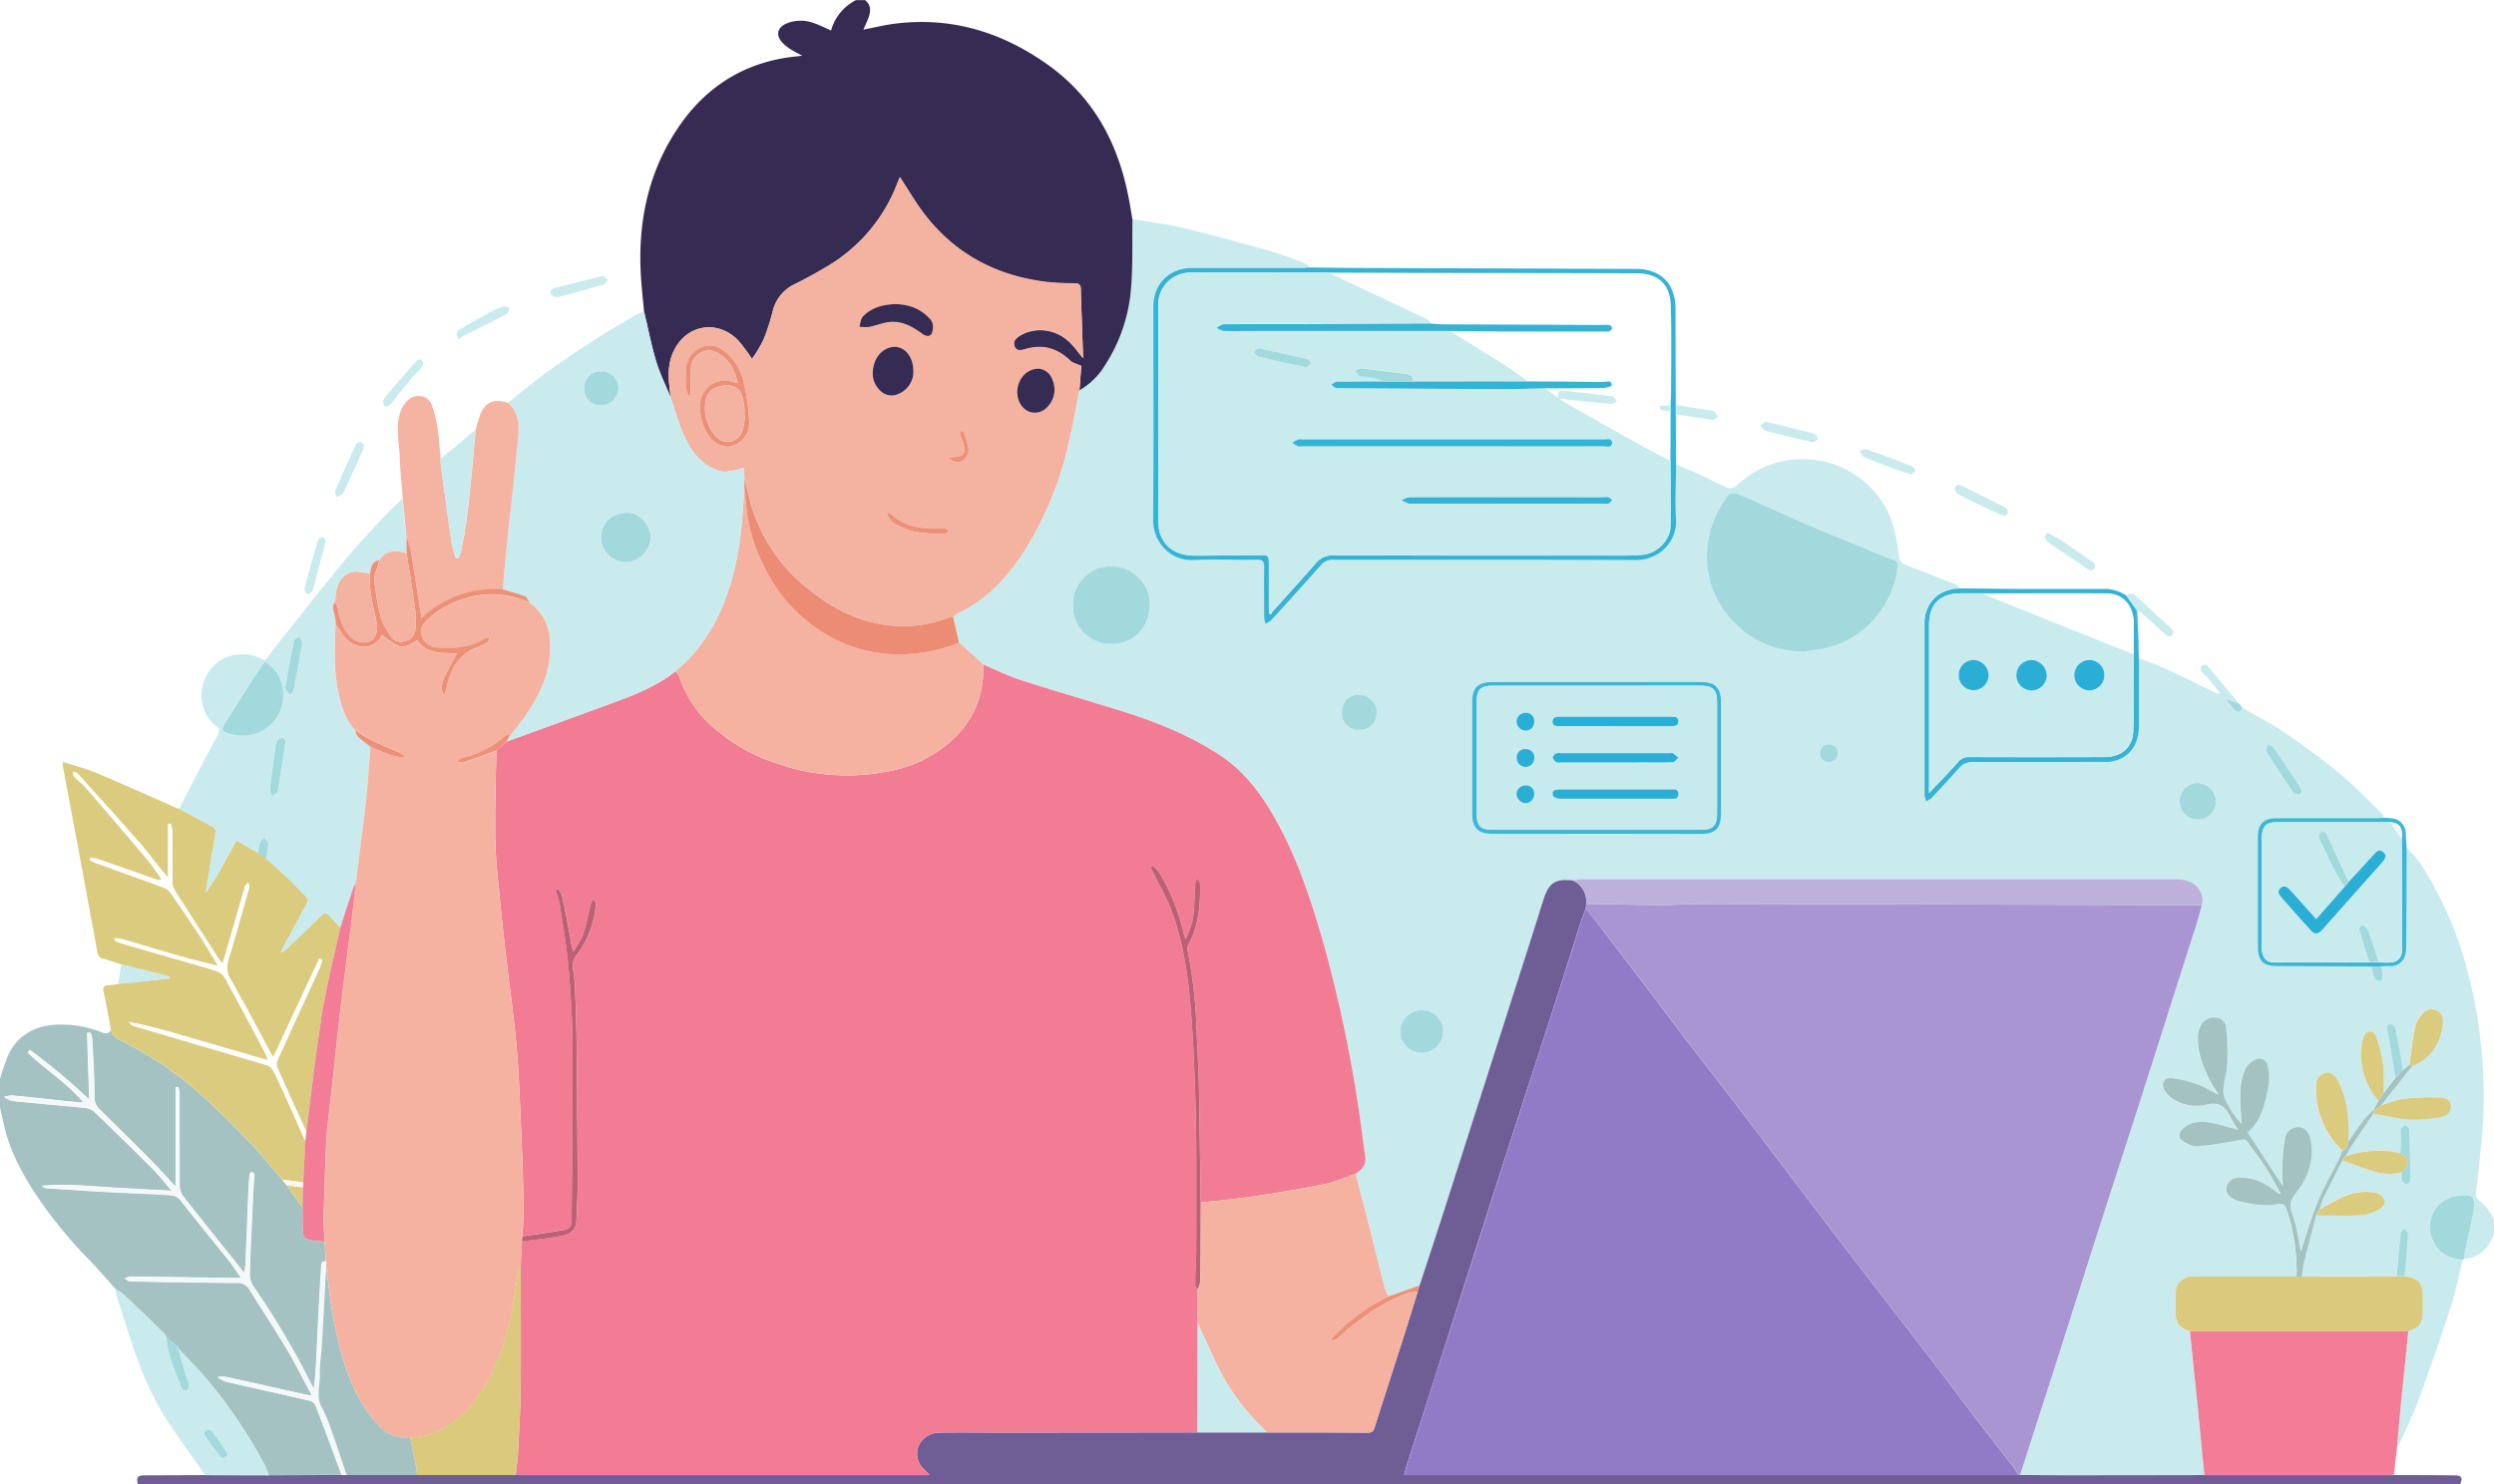 <svg id="Layer_1" data-name="Layer 1" xmlns="http://www.w3.org/2000/svg" viewBox="0 0 757.11 450.71"><defs><style>.cls-1{fill:#c9ebee;}.cls-2{fill:#362c53;}.cls-3{fill:#a4c2c2;}.cls-4{fill:#6f5d95;}.cls-5{fill:#35b3d7;}.cls-6{fill:#3bb5d8;}.cls-7{fill:#c9ebed;}.cls-8{fill:#a1d9dd;}.cls-9{fill:#f37c95;}.cls-10{fill:#a895d1;}.cls-11{fill:#f4b2a1;}.cls-12{fill:#f5b2a1;}.cls-13{fill:#f37c96;}.cls-14{fill:#bdb1dc;}.cls-15{fill:#dbca7d;}.cls-16{fill:#ed8c74;}.cls-17{fill:#dbcb7e;}.cls-18{fill:#ed9078;}.cls-19{fill:#f5b3a2;}.cls-20{fill:#f4f8f8;}.cls-21{fill:#faf8ef;}.cls-22{fill:#927bc6;}.cls-23{fill:#c8ebee;}.cls-24{fill:#bc6074;}.cls-25{fill:#c7eaed;}.cls-26{fill:#2aaed5;}</style></defs><path class="cls-1" d="M891.26,317.2c4.55,2.69,9.27,5.16,13.63,8.13,5.56,3.79,11,7.77,16.17,12.07,4.52,3.77,8.58,8.09,12.81,12.19.24.23.22.72.33,1.09-.72,0-1.44.1-2.16.1H901.7c-4,0-5.7,1.75-5.71,5.79v32.7c0,5,1.42,6.43,6.43,6.44l28.16.09a21.78,21.78,0,0,0,.94,3.74c.21.46,1.21.56,1.86.83a4.76,4.76,0,0,0,.53-1.58,24.26,24.26,0,0,0-.51-3c.92,0,1.84,0,2.76-.06A4.5,4.5,0,0,0,941,391.5a17.93,17.93,0,0,0,.17-2.74q.06-14.46.1-28.9a40.82,40.82,0,0,1,4.11,4.74A113.6,113.6,0,0,1,957.87,391a142.73,142.73,0,0,1,5.56,26,147.43,147.43,0,0,1,1,24.48c-.27,6.63-1.18,13.24-1.82,19.85-.12,1.17-.39,2.33-.4,3.5a2.51,2.51,0,0,0,.66,1.85,14,14,0,0,1,4.8,6V477c-.14.34-.32.68-.43,1-1,3.43-5.24,6.9-8.62,6.47a4.56,4.56,0,0,1,0-1q1.27-6.12,2.59-12.23c1.15-5.43.14-6.7-5.36-5.66a9.47,9.47,0,0,0-7.16,12.33c1.4,4.48,4.89,6.6,9.5,6.92-1.17,4.74-2.07,9.57-3.57,14.21q-4.7,14.44-9.94,28.7c-1.9,5.13-4.38,10-6.59,15,.44-4.81.85-9.62,1.32-14.42.72-7.27,1.49-14.54,2.23-21.81,3.29-1,4.35-2.42,4.37-5.77v-4.89c0-4-1.55-5.69-5.56-6,.07-.51.15-1,.2-1.54.33-3.83.7-7.66.92-11.49,0-.46-.73-1-1.12-1.47-.39.43-1.09.81-1.14,1.27-.48,4.4-.85,8.82-1.26,13.23l-28.76.07c.21-1.34.31-2.71.64-4,1.2-4.85,2.48-9.68,3.73-14.52.78,0,1.57,0,2.36,0,3.85,0,7.72.2,11.55-.13a12.88,12.88,0,0,0,5.74-2.14c1.8-1.2,1.29-3.44-.73-4.35a6.2,6.2,0,0,0-2.08-.49,17,17,0,0,0-9,1.59c-2.28,1.13-4.48,2.39-6.72,3.6a15.93,15.93,0,0,1,.82-2.78c2-4,4-8,6-12,1.09.4,2.19.82,3.28,1.21,4.77,1.73,9.47,3.84,14.75,2.39a10.19,10.19,0,0,0,.1,2.54,1.73,1.73,0,0,0,1.3,1c.45,0,1.29-.65,1.29-1q-.07-7.83-.4-15.66c0-.45-.8-.88-1.22-1.32-.48.46-1.25.86-1.36,1.39a16.68,16.68,0,0,0,.1,2.9c0,1.46-.13,2.92-.2,4.38-5.61-1.51-11.11-.82-16.57.81.51-.9,1-1.84,1.53-2.7,2.26-3.4,4.56-6.77,6.84-10.16,3.79.65,7.56,1.62,11.37,1.83a41.33,41.33,0,0,0,9.44-.95,3.12,3.12,0,0,0,2.7-3.21c-.1-1.84-1.72-2.56-3.21-2.59a76.24,76.24,0,0,0-10.69.31c-2.48.3-4.88,1.33-7.31,2l9.45-11.86c5.63-2.23,8.36-6.67,9.26-12.39.27-1.7,0-3.52-1.74-4.45s-3.5-.28-4.67,1.27a9.84,9.84,0,0,0-2,3.74c-.74,3.76-1.16,7.58-1.7,11.38l-1.88,1.64c-.78-4.27-1.52-8.56-2.4-12.81a2,2,0,0,0-1.44-1.25c-1,.06-1.19.78-1,1.86.91,4.84,1.68,9.72,2.49,14.58l-3.6,4.71a66,66,0,0,0-.08-8.44,60.46,60.46,0,0,0-2.2-9,2.37,2.37,0,0,0-1.86-1.33,2.77,2.77,0,0,0-1.91,1.59,17.16,17.16,0,0,0-.87,5.55c.32,5.19,1.83,10,5.43,14L931,439.49h0a30.26,30.26,0,0,0-2.74,2.81c-1.68,2.19-3.22,4.48-4.82,6.73,0-1,0-2,0-2.95.06-5.37-.65-10.59-3.15-15.43-.78-1.51-1.88-2.77-3.81-2.53a3.66,3.66,0,0,0-2.86,3.75,25.59,25.59,0,0,0,7.93,19.86c-.25.67-.43,1.36-.74,2-2.29,4.64-4.88,9.15-6.84,13.93s-3.43,10.09-5,14.76c-.78-3.59-1.25-7.75-2.67-11.56-1-2.76-.3-4.32,1.29-6.36,3.64-4.66,5.48-10,4.38-15.95-.44-2.45-2-3.87-3.8-3.92a4.1,4.1,0,0,0-4.06,3.62,68.7,68.7,0,0,0-.82,9.07,53.1,53.1,0,0,0,.26,5.32c-3.54-5.36-7.11-10.8-10.77-16.35,4.49-3.85,5.52-9.39,6.48-14.88a14.63,14.63,0,0,0-.37-5.25,2.57,2.57,0,0,0-4-1.89,5.93,5.93,0,0,0-2.55,2.32c-1.71,3.48-1.91,7.28-1.74,11.09.08,2,.27,4,.42,5.95a21.72,21.72,0,0,1-3.71-4.81c-.85-1.58-1.88-3.36-1.87-5.05,0-2.83,1.07-5.65,1.2-8.5a77.59,77.59,0,0,0-.35-10.78c-.22-2.36-2.5-3.59-4.77-3s-3.7,2.7-3.8,5.79c-.15,5,1.62,9.37,3.89,13.63.71,1.34,1.6,2.58,2.41,3.87-2.22-.92-4.08-2.27-6.16-3a36.21,36.21,0,0,0-8.11-2c-2.26-.27-3.31,1.44-2.27,3.47a8.18,8.18,0,0,0,2.77,2.9,13,13,0,0,0,10.06,1.67c4.08-1,5.9.75,7.37,4a32,32,0,0,0,2.31,3.7c-3-.8-5.71-1.72-8.49-2.21-3-.53-6.06-.37-8.48,1.94-1.22,1.15-1.36,2.64,0,3.54s3.12,1.8,4.62,1.68c4.34-.34,8.65-1.15,12.94-1.91,1-.18,1.62-.31,2.29.7,1.7,2.56,3.67,4.94,5.34,7.52s3.05,5.24,4.62,8c-.5.11-.58.15-.61.13-.26-.19-.52-.38-.77-.58-3.34-2.73-7-4.62-11.49-4.27a3.72,3.72,0,0,0-3.54,2.64c-.54,1.72.54,2.85,1.93,3.68a4.87,4.87,0,0,0,1.24.59c4,1.05,8,1.86,12.2,1.06,1.47-.28,2.36,0,2.89,1.72a59,59,0,0,1,3,20.29H876.69c-3.61,0-5.63,2-5.65,5.52,0,2,0,3.93,0,5.9,0,2.8,1.49,4.53,4.35,5.19.28,2.73.55,5.46.83,8.2.6,5.85,1.22,11.7,1.81,17.56s1.16,12,1.74,18q-21.78,0-43.55.05c-4.14,0-8.28-.05-12.42-.08q5.28-16.38,10.54-32.75c4.41-13.8,8.75-27.62,13.17-41.41,4.24-13.23,8.57-26.43,12.81-39.67q8.58-26.78,17.07-53.59c.59-1.87,1.07-3.77,1.6-5.66a7.37,7.37,0,0,0,.25-2.05c-.67-3.76-3.48-5.81-7.87-5.81q-90.61,0-181.24,0a10.51,10.51,0,0,0-2,.4c-5.31-.61-7.26.61-8.91,5.68-1.12,3.43-2.16,6.88-3.26,10.32q-13.81,43.18-27.65,86.38c-2.2,6.86-4.48,13.7-6.72,20.55L632.11,496a12.69,12.69,0,0,1-1.12-2.32c-1.59-6.19-3.12-12.39-4.69-18.59-1.37-5.44-2.78-10.87-4.17-16.31,2-1.32,3.3-2.83,2.85-5.51-.79-4.78-1.27-9.61-2-14.4a419.55,419.55,0,0,0-10.15-48.64c-3.86-13.66-8.19-27.14-15.24-39.57-4.15-7.32-9.11-14-16.21-18.72-9.52-6.38-20.07-10.51-30.94-13.9-9.95-3.09-20-6-29.89-9.19-3.91-1.26-7.62-3.13-11.42-4.73l-7.37-6.61L500,289.66a8.53,8.53,0,0,1,1.38-1.05c9.37-4.43,15.88-11.89,21.14-20.48A104.52,104.52,0,0,0,534.74,238c1.38-5.71,2.36-11.51,3.52-17.27a22,22,0,0,0,8-8,49.72,49.72,0,0,0,7.66-23c.6-6.9.32-13.88.43-20.83,4.95.83,10,1.37,14.84,2.53,8.89,2.13,17.72,4.54,26.52,7,3.83,1.07,7.54,2.6,11.28,4,.43.16.73.65,1.09,1-.78,0-1.57.12-2.35.13-11.11,0-22.21,0-33.32,0-6.84,0-11.68,4.86-11.69,11.66,0,21.69.11,43.37-.07,65.05,0,6.79,5.49,12.33,12,12s13,0,19.51-.1c1.78,0,2.24.55,2.2,2.25-.1,5.06-.05,10.12,0,15.18a9.6,9.6,0,0,0,.42,2,8.08,8.08,0,0,0,1.84-1.19q7.5-8.22,14.89-16.53a4.72,4.72,0,0,1,3.91-1.72c30.49,0,61-.08,91.46.12,7.45,0,12.79-5.64,12.46-12.39-.27-5.5,0-11,0-16.54,2.27,1,4.57,1.89,6.81,2.92,3,1.37,5.88,2.93,8.89,4.2a2.94,2.94,0,0,0,2.54-.5c6.22-5.79,13.54-8.67,22-8.12a28.43,28.43,0,0,1,25,18A46.62,46.62,0,0,1,787,270.82c.21,1.72.74,2.56,2.24,3.14,5,1.9,10,3.86,15,5.84a6.9,6.9,0,0,1,1.45,1.11c-7.24,0-10.92,5-10.91,10.61,0,17.4,0,34.8,0,52.21a6.57,6.57,0,0,0,.51,1.77,6.19,6.19,0,0,0,1.59-.92c2.79-2.95,5.57-5.92,8.27-9a5.07,5.07,0,0,1,4.19-2c13.27.09,26.53,0,39.8,0a14.18,14.18,0,0,0,2.35-.12c5.21-.91,8.33-4.87,8.37-10.75.06-6.83,0-13.66,0-20.49,2.55,1,5.16,1.78,7.63,2.92,5.38,2.5,10.69,5.16,16,7.75.21.1.46.12,1-.19-1.3-1.56-2.58-3.13-3.9-4.68a13.68,13.68,0,0,1-1.73-1.86,1.81,1.81,0,0,1,.07-1.69,1.76,1.76,0,0,1,1.72,0c3.28,3.79,6.45,7.66,9.65,11.51l-4.3-1.55a32.64,32.64,0,0,0,3,3.53C890.09,318.87,890.94,318.49,891.26,317.2Zm-133.37-17c2.56-.41,5.18-.65,7.69-1.28a27.81,27.81,0,0,0,16-11.13,29,29,0,0,0,5.12-13c.14-.94.2-1.81-1.11-2.34q-12.75-5.11-25.41-10.43c-4.83-2-9.58-4.24-14.37-6.37-2.75-1.22-5.48-2.51-8.29-3.57a2.6,2.6,0,0,0-2.28.71,29.9,29.9,0,0,0-6.14,14.45,28,28,0,0,0,7.55,23.66C742.23,297,749.45,300,757.89,300.24ZM559.57,286c.44-6.11-5.25-11.65-11.5-11.68a11.52,11.52,0,0,0-11.76,11.81A11.4,11.4,0,0,0,548,297.79C555,297.8,559.63,292.45,559.57,286Zm135.69,69.56H727c4.36,0,6-1.69,6-6.12V315.48c0-4.36-1.74-6.1-6.08-6.1H663.67c-4.36,0-6.16,1.75-6.17,6q0,17.16,0,34.3c0,3.92,1.89,5.78,5.82,5.78ZM648.68,415.9a6.43,6.43,0,0,0-6.19-6.77,6.5,6.5,0,0,0-6.82,6.78,6.51,6.51,0,0,0,13,0ZM883.3,345.73a5.52,5.52,0,1,0-5.62,5.4A5.65,5.65,0,0,0,883.3,345.73ZM617.92,318.79a5,5,0,0,0,5.39,5.17c3.21,0,5.28-2.21,5.26-5.55a5.69,5.69,0,0,0-5.29-5.1C620.07,313.28,617.92,315.48,617.92,318.79Zm291.49,24a15.6,15.6,0,0,0-.92-1.91c-2.55-3.85-5.1-7.72-7.75-11.51-.34-.49-1.22-.6-1.85-.89-.06.81-.47,1.83-.13,2.39,2.57,4.13,5.27,8.2,8,12.23.27.39,1.12.5,1.71.5C908.78,343.57,909.09,343.05,909.41,342.75ZM765.87,328.3a2.74,2.74,0,1,0,2.68,2.59A2.92,2.92,0,0,0,765.87,328.3Z" transform="translate(-210.58 -102.34)"/><path class="cls-2" d="M406.1,197c-.31-3.4-.69-6.79-.92-10.19-1.05-15.88,1.75-30.91,10.45-44.46,8.59-13.4,20.76-21.27,36.75-22.89l1.73-.19c-1.44-.8-2.59-1.37-3.66-2.06a12.37,12.37,0,0,1-2.29-1.85c-2.18-2.27-1.68-4.68,1.24-5.92a11.53,11.53,0,0,1,8.47,0c1.67.57,3.24,1.39,5,2.17a14.75,14.75,0,0,1,7.57-9.23h2.76c1.8,1.42,1.74,3.26,1.09,5.16-.44,1.28-1.05,2.5-1.61,3.8,3.3-.63,6.48-1.43,9.71-1.83,16.92-2.09,32.06,2.49,45.9,12.21,15,10.54,22.4,25.47,25.35,43.06l.72,4.25c-.11,6.95.17,13.93-.43,20.83a49.72,49.72,0,0,1-7.66,23,22,22,0,0,1-8,8c.21-2.65.42-5.3.58-7.34-1.39-.63-2.58-.85-3.3-1.55-3.94-3.82-8.42-5.14-13.73-3.53-1.18.36-2.59.74-3.23-.84s.39-2.53,1.53-3.25a10.61,10.61,0,0,1,3-1.32,12.72,12.72,0,0,1,11.62,2.75c1.68,1.4,2.93,3.33,4.66,5.36-.25-7.18-.52-14.13-.72-21.07,0-1.34-.63-1.58-1.83-1.6-2.88-.06-5.78-.12-8.64-.46-14.75-1.76-27.08-8.13-36.37-19.81-3-3.77-5.4-8-8.06-12,.15-.13,0-.07,0,0-.26.6-.52,1.2-.76,1.81A50,50,0,0,1,462.1,183q-5,3-10.18,5.59a12.18,12.18,0,0,0-6.75,8.21,65.32,65.32,0,0,1-2.85,8.79,44.77,44.77,0,0,1-3.45,5.74,57.45,57.45,0,0,0-4.17-5.6c-6-6.24-15.18-5-19.22,2.48-2,3.62-2.16,7.51-1.67,11.49.13,1.09.22,2.19.33,3.28-1.48-3.64-3.26-7.19-4.38-10.94C408.27,207.1,407.3,202,406.1,197Z" transform="translate(-210.58 -102.34)"/><path class="cls-3" d="M210.58,430a63.26,63.26,0,0,1,2.61-7.5c2.85-5.8,7.83-8.56,14.15-9a34.16,34.16,0,0,1,14.38,2.39c1.26.47,2,.26,2.53-.86.22,1.5,1.16,2.26,2.48,3a133.5,133.5,0,0,1,12.45,7.07,116.63,116.63,0,0,1,12.63,9.85c5.06,4.54,9.86,9.37,14.57,14.28,3.47,3.62,6.62,7.56,9.91,11.36l1.41,1.81,4.71,6.69c0,2.16,0,4.31.1,6.46.14,2.77.39,3,3.15,3.51,1.14.2,2.32.24,3.48.35l.34,6c-1.29-.21-1.38.73-1.44,1.59-.28,4.65-.56,9.29-.8,13.94-.3,5.89-.56,11.78-.88,17.67-.09,1.69-.33,3.37-.55,5.49-.5-.88-.77-1.32-1-1.78A237.3,237.3,0,0,0,287.46,493a6.59,6.59,0,0,1-1.11-3.61c.15-6.48.49-13,.78-19.45q.17-3.74.37-7.46c.07-1.18.25-2.35.24-3.52,0-.29-.55-.57-.85-.86-.19.3-.53.58-.56.9-.17,1.62-.3,3.26-.37,4.89-.31,7.41-.58,14.81-.89,22.21a22.79,22.79,0,0,1-.45,2.78c-.47-.62-.72-1-1-1.31-5.85-7.32-11.72-14.62-17.51-22a5.35,5.35,0,0,1-1.05-3c-.08-9.39,0-18.79-.06-28.19a12.83,12.83,0,0,0-.33-2l-.82.07v30.23c-2.67-2.89-4.81-5.36-7.11-7.67-5-5-10-10-15.09-15-1.24-1.22-2.43-2.21-2.44-4.35,0-6-.4-12.06-.69-18.08a7.34,7.34,0,0,0-.54-1.75l-1,.12c.21,6.61.43,13.23.67,20.27a192.21,192.21,0,0,0-18-15.09l-.7.81c5.36,5.17,11.84,9.16,16.87,15.09-.65,0-.91.09-1.16.07-6.77-.73-13.53-1.48-20.3-2.15a9.62,9.62,0,0,0-2.61.43,7.78,7.78,0,0,0,2.46,1.23c7.36.76,14.73,1.37,22.09,2.12a5,5,0,0,1,2.82,1.14q9,8.65,17.85,17.49c1.9,1.9,3.54,4.06,5.67,6.53-7.14-.4-13.61-.69-20.07-1.13s-12.85-1-19.32-.36a2,2,0,0,0,1.5.73c6.27.41,12.54.82,18.81,1.17,5.7.31,11.4.48,17.09.85,1.62.1,3.35,0,4.62,1.6,4.9,6.23,9.93,12.37,14.87,18.57,1.2,1.5,2.23,3.13,3.58,5.06h-2.57c-10.38-.15-20.75-.32-31.12-.43a5.13,5.13,0,0,0-1.64.63c.55.29,1.09.82,1.64.83,10.76.2,21.53.39,32.3.45a4.21,4.21,0,0,1,4,2.15c3.73,6,7.65,11.92,11.27,18,2.68,4.49,5,9.2,7.58,14a5.45,5.45,0,0,1-.88,0c-8.36-1.87-16.73-3.76-25.11-5.59a11,11,0,0,0-2.68.06,10.64,10.64,0,0,0,2.47,1.34c8.48,2,17,3.84,25.47,5.8a2.73,2.73,0,0,1,1.78,1.22c2.74,7.09,5.37,14.22,8,21.33l-22.11.1a20.61,20.61,0,0,0-1-2.72A155.81,155.81,0,0,0,274,521.88c-3-3.54-6.27-6.84-9.42-10.24h0c0-.12,0-.25,0-.37l-3.48-2.81a4.41,4.41,0,0,0-.65-1.17c-4.08-4-8.17-7.92-12.3-11.83a17.55,17.55,0,0,0-2.41-1.63c-2.62-2.91-5.17-5.89-7.88-8.71a136.58,136.58,0,0,1-17.55-21.84c-3.69-5.91-6.86-12.06-8.44-18.92l-1.29-5.67Z" transform="translate(-210.58 -102.34)"/><path class="cls-4" d="M292.24,550.32l22.11-.1,1.49,0h51.3c.39,0,.79.05,1.18.05H491.93c.35,0,.69,0,.84,0-1.09-1.25-2.47-2.29-3.14-3.68-2.11-4.44,1.13-9.17,6.26-9.24,6.3-.08,12.61,0,18.92,0l59.34-.05,21,0c10.24,0,20.48,0,30.72.07,1.25,0,1.68-.55,2-1.62,2.69-8.5,5.45-17,8.16-25.47,1.66-5.18,3.26-10.38,4.88-15.57.21-.69.43-1.37.64-2.06,2.24-6.85,4.52-13.69,6.72-20.55q13.85-43.19,27.65-86.38c1.1-3.44,2.14-6.89,3.26-10.32,1.65-5.07,3.6-6.29,8.92-5.68a7,7,0,0,1,4,7c0,.53-.1,1.06-.14,1.59-.48,1.27-1,2.52-1.42,3.81-2.95,9.23-5.85,18.47-8.81,27.69-4.27,13.27-8.6,26.53-12.87,39.8q-8,24.85-15.91,49.74-7.71,24.15-15.43,48.29c-.25.78-.42,1.59-.68,2.6H823.37l.43,0c4.14,0,8.28.08,12.42.08q21.76,0,43.55-.05h57.52c6.16,0,12.31,0,18.46.08,2.1,0,2.5.69,1.69,2.68H252.38c-.42-2.21,0-2.68,2.21-2.69l18.3-.07Z" transform="translate(-210.58 -102.34)"/><path class="cls-5" d="M719.38,243.48c0,5.51-.32,11,0,16.54.33,6.75-5,12.44-12.46,12.39-30.49-.2-61-.07-91.46-.12A4.72,4.72,0,0,0,611.5,274q-7.38,8.33-14.89,16.53a8.08,8.08,0,0,1-1.84,1.19,9.6,9.6,0,0,1-.42-2c0-5.06-.09-10.12,0-15.18,0-1.7-.42-2.28-2.2-2.25-6.5.1-13-.18-19.51.1s-12-5.25-12-12c.18-21.68.06-43.36.07-65.05,0-6.8,4.85-11.64,11.69-11.66,11.11,0,22.21,0,33.32,0,.78,0,1.57-.08,2.35-.13,5,.06,10.1.14,15.16.16l84,.29c7.54,0,11.93,4.47,12,12.07q0,14.67.08,29.33c0,.94,0,1.88,0,2.81Q719.36,235.82,719.38,243.48Zm-1.65-16.17c0-.64,0-1.27,0-1.9,0-1.31.16-2.62.16-3.93,0-8.87.18-17.74-.12-26.6-.22-6.27-3.91-9.52-10.22-9.55-19-.08-38-.08-56.95-.1-2.1,0-4.21,0-6.31,0l-29.94-.1c-14.26,0-28.52-.06-42.77,0a9.66,9.66,0,0,0-9.38,9.34c-.07,2.75,0,5.51,0,8.27q0,28.78,0,57.56a13,13,0,0,0,.42,3.69c1.4,4.59,5.12,7.06,10.63,7.07,6.5,0,13-.08,19.51-.14,3,0,3,0,3,3,0,4.46,0,8.93,0,13.4a10.81,10.81,0,0,0,.16,1.38l.47.21a5.36,5.36,0,0,1,.51-.87c4.33-4.84,8.71-9.64,13-14.54a6.36,6.36,0,0,1,5.34-2.52c29.57.1,59.14.07,88.7.06,1.77,0,3.55-.1,5.31-.26,4.29-.38,8.32-4.29,8.42-8.56.15-6.62,0-13.26,0-19.89Q717.73,234.83,717.73,227.31Z" transform="translate(-210.58 -102.34)"/><path class="cls-5" d="M859.9,302.34c0,6.83,0,13.66,0,20.49,0,5.88-3.16,9.84-8.37,10.75a14.18,14.18,0,0,1-2.35.12c-13.27,0-26.53.05-39.8,0a5.07,5.07,0,0,0-4.19,2c-2.7,3-5.48,6-8.27,9a6.19,6.19,0,0,1-1.59.92,6.57,6.57,0,0,1-.51-1.77c0-17.41,0-34.81,0-52.21,0-5.58,3.67-10.56,10.91-10.61,5.84,0,11.67.12,17.5.14,8.53,0,17.05,0,25.58,0a12.14,12.14,0,0,1,7.25,2l3.3,4.63.42,9.38C859.77,298.82,859.83,300.58,859.9,302.34Zm-1.55-11.9-.11-.57c-.68-4.46-3.71-7.34-8.09-7.35-12.62-.06-25.23,0-37.84,0l-6.3,0c-6.57,0-9.81,3.24-9.82,9.77v50.88c3.2-3.4,6.1-6.33,8.8-9.42a4,4,0,0,1,3.36-1.51q20.5.07,41,0c5.14,0,8.61-2.74,8.83-7.8.33-7.79.13-15.61.15-23.41Z" transform="translate(-210.58 -102.34)"/><path class="cls-6" d="M930.58,395.81l-28.16-.09c-5,0-6.43-1.43-6.43-6.44v-32.7c0-4,1.72-5.78,5.71-5.79H932c.72,0,1.44-.06,2.16-.1s1.56.07,2.33.14a4.55,4.55,0,0,1,4.4,4.57c.08,1.49.19,3,.29,4.47q0,14.44-.1,28.9a17.93,17.93,0,0,1-.17,2.74,4.5,4.5,0,0,1-4.79,4.21c-.92,0-1.84,0-2.76.06Zm5.59-43.8L902.66,352c-4.33,0-5.32.93-5.5,5.23,0,.32,0,.65,0,1v30.95a14,14,0,0,0,.15,2.15c.38,2.22,1.49,3.27,3.74,3.27,9.59,0,19.18,0,28.77,0l2.8,0c1.24,0,2.49.12,3.73,0a3.35,3.35,0,0,0,3.39-3.39c0-11.36,0-22.72-.06-34.08C940,353.62,939.1,352.28,936.17,352Z" transform="translate(-210.58 -102.34)"/><path class="cls-7" d="M790.75,246.45c-2.58-.89-4.92-1.67-7.24-2.53s-4.77-1.74-7.07-2.79c-.62-.29-.94-1.24-1.4-1.88.71-.18,1.53-.69,2.1-.49q6.93,2.43,13.76,5.13c.53.21.82,1,1.22,1.56Z" transform="translate(-210.58 -102.34)"/><path class="cls-7" d="M832.11,264.08c1.75,1,3.29,1.68,4.68,2.61,2.72,1.8,5.37,3.7,8,5.59.9.64,2.52,1.21,1.53,2.62s-2,.24-3-.44c-3.55-2.44-7.17-4.78-10.72-7.22a4,4,0,0,1-1.31-1.75C831.22,265.22,831.76,264.68,832.11,264.08Z" transform="translate(-210.58 -102.34)"/><path class="cls-7" d="M819,259a15.68,15.68,0,0,1-1.58-.56c-4.07-1.94-8.16-3.83-12.16-5.89-.67-.34-1.52-1.63-1.33-2.08.47-1.11,1.52-1,2.63-.43,4,2,8,4,12.07,6a2.94,2.94,0,0,1,1.25.92,1.93,1.93,0,0,1,.17,1.45C820,258.7,819.38,258.83,819,259Z" transform="translate(-210.58 -102.34)"/><path class="cls-7" d="M746.5,230.33l12.67,3.16a9.18,9.18,0,0,1,2.42.72c.45.26.64,1,.95,1.51-.57.31-1.22,1-1.7.89q-7.23-1.61-14.41-3.49c-.6-.16-1-1.12-1.48-1.7Z" transform="translate(-210.58 -102.34)"/><path class="cls-1" d="M859.27,287.68l-3.3-4.63c1.41-.71,2.45-.39,3.62.76,3.12,3.06,6.42,5.94,9.62,8.91.72.66,1.69,1.45.72,2.44s-1.73,0-2.46-.64c-2.33-2.09-4.67-4.18-7-6.24A5.37,5.37,0,0,0,859.27,287.68Z" transform="translate(-210.58 -102.34)"/><path class="cls-7" d="M719.33,228.15c0-.93,0-1.87,0-2.81L729.93,227a2.07,2.07,0,0,1,1.1.37,12.41,12.41,0,0,1,1.15,1.59c-.63.3-1.3.93-1.87.85C726.64,229.37,723,228.73,719.33,228.15Z" transform="translate(-210.58 -102.34)"/><path class="cls-8" d="M891.26,317.2c-.32,1.29-1.17,1.67-2.13.84a32.64,32.64,0,0,1-3-3.53l4.3,1.55Z" transform="translate(-210.58 -102.34)"/><path class="cls-9" d="M574.15,537.29l-59.34.05c-6.31,0-12.62-.06-18.92,0-5.13.07-8.37,4.8-6.26,9.24.67,1.39,2.05,2.43,3.14,3.68-.15,0-.49,0-.84,0H368.32c-.39,0-.79,0-1.18-.05.25-2.47.61-4.93.73-7.4.32-6.47.71-12.94.77-19.41.11-12.34,0-24.67,0-37l.39-7.14c4-.53,8.05-.9,12-1.64,3.15-.59,4.46-2.1,4.57-4.59.17-3.92.4-7.85.38-11.78q-.09-21.46-.35-42.92c-.06-5-.24-10.09-.43-15.13a44.81,44.81,0,0,0-.57-6.24,5.66,5.66,0,0,1,1.19-4.9,28.24,28.24,0,0,0,5.67-15.21c0-.48-.49-1-.76-1.53a7.08,7.08,0,0,0-.73,1.42c-.77,3-1.29,6.14-2.29,9.09-.66,1.94-2,3.66-3,5.48a19.33,19.33,0,0,1-1-4.43c-.78-4.17-1.56-8.33-2.44-12.48a8.1,8.1,0,0,0-1.2-2.1l-.78.35a32.81,32.81,0,0,1,1.25,4.37c1,6.58,2.15,13.15,2.71,19.77.7,8.34,1.15,16.72,1.19,25.09.08,17-.2,34-.29,51,0,1.54-.55,2.64-2.06,2.89-4.29.72-8.61,1.32-12.91,2,.11-2.61.33-5.23.31-7.84q-.06-7.86-.35-15.73c-.35-9-.72-17.92-1.22-26.87-.26-4.76-.72-9.51-1.24-14.25-.69-6.22-1.54-12.43-2.27-18.65s-1.43-12.19-2-18.29-1.35-12.49-1.47-18.75c-.17-9,.18-18.1.3-27.15l3.14-2.73q15-5.46,30.06-10.95c7.43-2.73,14.92-5.38,21.23-10.4a7.24,7.24,0,0,1,1.12,1.64A34.59,34.59,0,0,0,426,322.21a55.47,55.47,0,0,0,21,12.15,64.16,64.16,0,0,0,35,1.82,38,38,0,0,0,18.55-10c6.08-6,8.8-13.49,8.52-22.05,3.8,1.6,7.51,3.47,11.42,4.73,9.92,3.21,19.94,6.1,29.89,9.19,10.87,3.39,21.42,7.52,30.94,13.9,7.1,4.76,12.06,11.4,16.21,18.72,7.05,12.43,11.38,25.91,15.24,39.57A419.55,419.55,0,0,1,623,438.86c.76,4.79,1.24,9.62,2,14.4.45,2.68-.9,4.19-2.85,5.51-3.15,1.07-6.23,2.47-9.45,3.14-6.88,1.41-13.82,2.55-20.76,3.59-5.59.84-11.23,1.37-16.85,2-.17-11.81-.29-23.61-.54-35.42-.12-5.88-.51-11.76-.75-17.65a138.69,138.69,0,0,0-2.7-23.52,2.29,2.29,0,0,1,.17-1.51c3.24-5.83,3.74-12.19,3.64-18.65,0-.57-.53-1.13-.81-1.7a5.36,5.36,0,0,0-.67,1.65c-.2,2.87-.18,5.76-.47,8.62a20.89,20.89,0,0,1-2.52,8.27c-.29-1.06-.47-1.68-.63-2.31a63.5,63.5,0,0,0-7.39-18.12,13.08,13.08,0,0,0-1.92-1.95l-.57.48c.22.51.41,1,.65,1.52,1.89,3.86,4.11,7.59,5.62,11.6,4.49,11.88,5.56,24.41,6.38,37,.35,5.54.59,11.1.77,16.66.2,6.49.35,13,.39,19.47.07,10.18,0,20.36,0,30.54,0,.72-.07,1.44-.09,2.16-.09,2.68-.21,5.36-.22,8.05,0,.42.48.84.74,1.26l0,10.28Q574.17,520.76,574.15,537.29Z" transform="translate(-210.58 -102.34)"/><path class="cls-10" d="M692,378.36c0-.53.09-1.06.14-1.59,7.4.13,14.79.36,22.19.38,5,0,10-.35,14.93-.34q74.88.15,149.75.37c-.53,1.89-1,3.79-1.6,5.66q-8.52,26.81-17.07,53.59c-4.24,13.24-8.57,26.44-12.81,39.67-4.42,13.79-8.76,27.61-13.17,41.41q-5.24,16.38-10.54,32.75l-.43,0c-.56-.88-1.06-1.81-1.69-2.64-3.51-4.56-7.09-9.06-10.58-13.63-4.21-5.51-8.33-11.08-12.54-16.58-5.72-7.48-11.49-14.91-17.24-22.36-3.63-4.71-7.28-9.4-10.88-14.13q-10.53-13.8-21-27.62c-4.19-5.52-8.36-11.05-12.58-16.55-4.61-6-9.3-12-13.91-18-3.93-5.14-7.77-10.34-11.68-15.49q-7.17-9.45-14.39-18.86C695.27,382.38,693.6,380.38,692,378.36Z" transform="translate(-210.58 -102.34)"/><path class="cls-11" d="M414.14,223c-.11-1.09-.2-2.19-.33-3.28-.49-4-.28-7.87,1.67-11.49,4-7.5,13.2-8.72,19.22-2.48a57.45,57.45,0,0,1,4.17,5.6,44.77,44.77,0,0,0,3.45-5.74,65.32,65.32,0,0,0,2.85-8.79,12.18,12.18,0,0,1,6.75-8.21Q457.11,186,462.1,183A50,50,0,0,0,483,157.89c.24-.61.5-1.21.76-1.81,0-.1.18-.16,0,0,2.66,4,5.05,8.27,8.06,12,9.29,11.68,21.62,18,36.37,19.81,2.86.34,5.76.4,8.64.46,1.2,0,1.8.26,1.83,1.6.2,6.94.47,13.89.72,21.07-1.73-2-3-4-4.66-5.36a12.72,12.72,0,0,0-11.62-2.75,10.61,10.61,0,0,0-3,1.32c-1.14.72-2.16,1.73-1.53,3.25s2,1.2,3.23.84c5.31-1.61,9.79-.29,13.73,3.53.72.7,1.91.92,3.3,1.55-.16,2-.37,4.69-.58,7.34-1.16,5.76-2.14,11.56-3.52,17.27a104.52,104.52,0,0,1-12.23,30.11c-5.26,8.59-11.77,16.05-21.14,20.48a8.53,8.53,0,0,0-1.38,1.05,14.12,14.12,0,0,0-2.07.46,37.66,37.66,0,0,1-22.54,1.18c-7.76-1.89-14.41-5.94-20.5-11.05A50.86,50.86,0,0,1,438,253.3c-.5-2-1-3.89-1.46-5.84-.06-1-.12-2-.19-3-5.32,1.39-6.3,1.44-9,.26-4.74-2.1-7.42-6.14-9.38-10.61C416.45,230.49,415.42,226.68,414.14,223Zm20.42-4.32-1.9-.45a7.46,7.46,0,0,0-9.27,5.43c-1.1,3.74.86,10.43,3.95,12.75,2.08,1.57,4.38,2.24,7,.79a7.16,7.16,0,0,0,3.7-6.91,58.93,58.93,0,0,0-1.69-11.76,16.28,16.28,0,0,0-5.08-8.9c-2.1-1.76-4.37-3.05-7.17-2a7.54,7.54,0,0,0-5.27,7.32,45,45,0,0,0,0,4.93,14.16,14.16,0,0,0,.76,2.7l.71-.15c0-.94,0-1.88,0-2.83a42.67,42.67,0,0,1,.14-6.2c.52-3.29,4.29-5.48,7.14-4.27,4.2,1.79,6,5.4,7,9.58Zm53.3-3.35c0-4.27-2-7.09-4.92-7.58s-5.88,1.64-6.92,4.93c-1,3.09-.63,6,1.8,8.34a4.83,4.83,0,0,0,5.65.9A7.29,7.29,0,0,0,487.86,215.31Zm-5.33-20.64c-3.81.14-7.35,1-10.06,3.8-.68.71-.73,2-1.07,3.08a13.5,13.5,0,0,0,3,.07c2-.39,4-1.24,6.06-1.48,3.73-.43,6.86,1.25,9.79,3.38,1,.72,2.3,1.4,3.11.15a5.07,5.07,0,0,0,.25-3.21,3.86,3.86,0,0,0-1.22-1.74C489.73,195.89,486.31,194.82,482.53,194.67Zm43.41,19.63c-3.33,0-5.78,2.35-6.42,5.67s.9,6.4,3.51,7.39a5,5,0,0,0,5.54-1.48,7.43,7.43,0,0,0,1.49-8.23A4.83,4.83,0,0,0,525.94,214.3Zm-46.16,43.52a5.53,5.53,0,0,0,2.92,3.79c4.63,2.79,9.79,2.91,15,2.74.34,0,.66-.46,1-.71-.38-.27-.75-.74-1.15-.76-1.63-.09-3.28,0-4.91-.06-4.13-.23-8-1.17-11.14-4.12A8.85,8.85,0,0,0,479.78,257.82Zm18.7-16.41c1.47,1.41,3.13,1.7,4.48.69a4.43,4.43,0,0,0,1.67-3.19,19.63,19.63,0,0,0-1.47-5.18c-.1-.31-.65-.45-1-.67a3.63,3.63,0,0,0-.15,1.33,20.2,20.2,0,0,0,.85,2.19c1.18,3.07.31,4.44-2.87,4.57A11.08,11.08,0,0,0,498.48,241.41Z" transform="translate(-210.58 -102.34)"/><path class="cls-12" d="M575.07,467.53c5.62-.66,11.26-1.19,16.85-2,6.94-1,13.88-2.18,20.76-3.59,3.22-.67,6.3-2.07,9.45-3.14,1.39,5.44,2.8,10.87,4.17,16.31,1.57,6.2,3.1,12.4,4.69,18.59a12.69,12.69,0,0,0,1.12,2.32,59.71,59.71,0,0,0-17.6,13.18,2.15,2.15,0,0,0,1.88-.2c1.37-1.1,2.59-2.4,4-3.49,5.61-4.43,11.47-8.47,18.37-10.69a7.44,7.44,0,0,1,2.17-.07c-1.62,5.19-3.22,10.39-4.88,15.57-2.71,8.49-5.47,17-8.16,25.47-.34,1.07-.77,1.63-2,1.62-10.24-.06-20.48-.06-30.72-.07-.49-.53-1-1.09-1.48-1.59a66.81,66.81,0,0,1-14.3-20.28c-1.74-3.73-3.44-7.48-5.16-11.23l0-10.28a7.88,7.88,0,0,0,.73-2.25C575,483.63,575,475.58,575.07,467.53Z" transform="translate(-210.58 -102.34)"/><path class="cls-12" d="M509.1,304.11c.28,8.56-2.44,16.06-8.52,22.05a38,38,0,0,1-18.55,10,64.16,64.16,0,0,1-35-1.82,55.47,55.47,0,0,1-21-12.15,34.59,34.59,0,0,1-9.28-14.39,7.24,7.24,0,0,0-1.12-1.64c.77-.7,1.56-1.38,2.32-2.09,7.83-7.32,12.27-16.54,15-26.71,2.39-8.77,3.05-17.76,3.56-26.78a11,11,0,0,1,.35,1.87,51.54,51.54,0,0,0,5.92,22.38,47.76,47.76,0,0,0,16.33,18.73A43.77,43.77,0,0,0,481.77,301a49.47,49.47,0,0,0,20-3.53Z" transform="translate(-210.58 -102.34)"/><path class="cls-13" d="M938.13,542.8l-.84,7.49H879.77c-.58-6-1.14-12-1.74-18s-1.21-11.71-1.81-17.56c-.28-2.74-.55-5.47-.83-8.2h66.29c-.74,7.27-1.51,14.54-2.23,21.81C939,533.18,938.57,538,938.13,542.8Z" transform="translate(-210.58 -102.34)"/><path class="cls-8" d="M757.89,300.24c-8.44-.24-15.66-3.22-21.27-9.33a28,28,0,0,1-7.55-23.66,29.9,29.9,0,0,1,6.14-14.45,2.6,2.6,0,0,1,2.28-.71c2.81,1.06,5.54,2.35,8.29,3.57,4.79,2.13,9.54,4.34,14.37,6.37q12.66,5.33,25.41,10.43c1.31.53,1.25,1.4,1.11,2.34a29,29,0,0,1-5.12,13,27.81,27.81,0,0,1-16,11.13C763.07,299.59,760.45,299.83,757.89,300.24Z" transform="translate(-210.58 -102.34)"/><path class="cls-14" d="M879,377.18q-74.88-.19-149.75-.37c-5,0-10,.36-14.93.34-7.4,0-14.79-.25-22.19-.38a7,7,0,0,0-4-7,10.27,10.27,0,0,1,2-.4q90.61,0,181.24,0c4.39,0,7.2,2.05,7.87,5.81A7.37,7.37,0,0,1,879,377.18Z" transform="translate(-210.58 -102.34)"/><path class="cls-15" d="M941.68,506.57H875.39c-2.86-.66-4.32-2.39-4.35-5.19,0-2,0-3.94,0-5.9,0-3.53,2-5.52,5.65-5.52h32.64l28.76-.07h2.4c4,.33,5.54,2,5.56,6v4.89C946,504.15,945,505.55,941.68,506.57Z" transform="translate(-210.58 -102.34)"/><path class="cls-3" d="M909.33,490h-1.57a59,59,0,0,0-3-20.29c-.53-1.68-1.42-2-2.89-1.72-4.16.8-8.19,0-12.2-1.06a4.87,4.87,0,0,1-1.24-.59c-1.39-.83-2.47-2-1.93-3.68a3.72,3.72,0,0,1,3.54-2.64c4.5-.35,8.15,1.54,11.49,4.27.25.2.51.39.77.58,0,0,.11,0,.61-.13-1.57-2.75-3-5.45-4.62-8s-3.64-5-5.34-7.52c-.67-1-1.28-.88-2.29-.7-4.29.76-8.6,1.57-12.94,1.91-1.5.12-3.26-.8-4.62-1.68s-1.25-2.39,0-3.54c2.42-2.31,5.46-2.47,8.48-1.94,2.78.49,5.49,1.41,8.49,2.21a32,32,0,0,1-2.31-3.7c-1.47-3.23-3.29-5-7.37-4a13,13,0,0,1-10.06-1.67,8.18,8.18,0,0,1-2.77-2.9c-1-2,0-3.74,2.27-3.47a36.21,36.21,0,0,1,8.11,2c2.08.76,3.94,2.11,6.16,3-.81-1.29-1.7-2.53-2.41-3.87-2.27-4.26-4-8.67-3.89-13.63.1-3.09,1.46-5.17,3.8-5.79s4.55.64,4.77,3a77.59,77.59,0,0,1,.35,10.78c-.13,2.85-1.18,5.67-1.2,8.5,0,1.69,1,3.47,1.87,5.05a21.72,21.72,0,0,0,3.71,4.81c-.15-2-.34-4-.42-5.95-.17-3.81,0-7.61,1.74-11.09a5.93,5.93,0,0,1,2.55-2.32,2.57,2.57,0,0,1,4,1.89,14.63,14.63,0,0,1,.37,5.25c-1,5.49-2,11-6.48,14.88,3.66,5.55,7.23,11,10.77,16.35a53.1,53.1,0,0,1-.26-5.32,68.7,68.7,0,0,1,.82-9.07,4.1,4.1,0,0,1,4.06-3.62c1.81.05,3.36,1.47,3.8,3.92,1.1,6-.74,11.29-4.38,15.95-1.59,2-2.32,3.6-1.29,6.36,1.42,3.81,1.89,8,2.67,11.56,1.55-4.67,3-9.84,5-14.76s4.55-9.29,6.84-13.93c.31-.64.49-1.33.74-2,.38-.11,1-.11,1.1-.35a16.48,16.48,0,0,0,.74-2.35c1.6-2.25,3.14-4.54,4.82-6.73a30.26,30.26,0,0,1,2.74-2.81c0,.34,0,.68.07,1-2.28,3.39-4.58,6.76-6.84,10.16-.57.86-1,1.8-1.53,2.7l-1.07,1.34c-2,4-4,8-6,12a15.93,15.93,0,0,0-.82,2.78c-.38.63-.76,1.26-1.13,1.89-1.25,4.84-2.53,9.67-3.73,14.52C909.64,487.25,909.54,488.62,909.33,490Z" transform="translate(-210.58 -102.34)"/><path class="cls-16" d="M501.73,297.5a49.47,49.47,0,0,1-20,3.53,43.77,43.77,0,0,1-22.62-7.45,47.76,47.76,0,0,1-16.33-18.73,51.54,51.54,0,0,1-5.92-22.38,11,11,0,0,0-.35-1.87c0-1,0-2.09,0-3.14.48,1.95,1,3.89,1.46,5.84a50.86,50.86,0,0,0,16.85,26.95c6.09,5.11,12.74,9.16,20.5,11.05a37.66,37.66,0,0,0,22.54-1.18,14.12,14.12,0,0,1,2.07-.46Z" transform="translate(-210.58 -102.34)"/><path class="cls-8" d="M559.57,286c.06,6.5-4.56,11.85-11.54,11.84a11.4,11.4,0,0,1-11.72-11.71,11.52,11.52,0,0,1,11.76-11.81C554.32,274.3,560,279.84,559.57,286Z" transform="translate(-210.58 -102.34)"/><path class="cls-6" d="M695.26,355.51H663.32c-3.93,0-5.81-1.86-5.82-5.78q0-17.14,0-34.3c0-4.29,1.81-6,6.17-6h63.27c4.34,0,6.08,1.74,6.08,6.1v33.91c0,4.43-1.66,6.12-6,6.12Zm.13-44.94H663.64c-3.57,0-4.75,1.17-4.75,4.69q0,17.14,0,34.3c0,3.55,1.18,4.75,4.71,4.75h63.48c3.44,0,4.75-1.32,4.76-4.79q0-17.05,0-34.11c0-3.55-1.33-4.85-4.9-4.85Z" transform="translate(-210.58 -102.34)"/><path class="cls-8" d="M958.64,484.46l-.41.38c-4.61-.32-8.1-2.44-9.5-6.92a9.47,9.47,0,0,1,7.16-12.33c5.5-1,6.51.23,5.36,5.66q-1.31,6.11-2.59,12.23A4.56,4.56,0,0,0,958.64,484.46Z" transform="translate(-210.58 -102.34)"/><path class="cls-17" d="M923.46,449a16.48,16.48,0,0,1-.74,2.35c-.12.24-.72.24-1.1.35a25.59,25.59,0,0,1-7.93-19.86,3.66,3.66,0,0,1,2.86-3.75c1.93-.24,3,1,3.81,2.53,2.5,4.84,3.21,10.06,3.15,15.43C923.5,447.06,923.48,448.05,923.46,449Z" transform="translate(-210.58 -102.34)"/><path class="cls-8" d="M648.68,415.9a6.51,6.51,0,0,1-13,0,6.5,6.5,0,0,1,6.82-6.78A6.43,6.43,0,0,1,648.68,415.9Z" transform="translate(-210.58 -102.34)"/><path class="cls-17" d="M931.09,440.51c0-.34-.05-.68-.07-1h0l2-1.14.4-.44v0c2.43-.71,4.83-1.74,7.31-2a76.24,76.24,0,0,1,10.69-.31c1.49,0,3.11.75,3.21,2.59a3.12,3.12,0,0,1-2.7,3.21,41.33,41.33,0,0,1-9.44.95C938.65,442.13,934.88,441.16,931.09,440.51Z" transform="translate(-210.58 -102.34)"/><path class="cls-17" d="M942,425.63c.54-3.8,1-7.62,1.7-11.38a9.84,9.84,0,0,1,2-3.74c1.17-1.55,2.83-2.25,4.67-1.27s2,2.75,1.74,4.45c-.9,5.72-3.63,10.16-9.26,12.39Z" transform="translate(-210.58 -102.34)"/><path class="cls-17" d="M913.7,471.42c.37-.63.75-1.26,1.13-1.89,2.24-1.21,4.44-2.47,6.72-3.6a17,17,0,0,1,9-1.59,6.2,6.2,0,0,1,2.08.49c2,.91,2.53,3.15.73,4.35a12.88,12.88,0,0,1-5.74,2.14c-3.83.33-7.7.12-11.55.13C915.27,471.45,914.48,471.43,913.7,471.42Z" transform="translate(-210.58 -102.34)"/><path class="cls-17" d="M932.66,436.66c-3.6-4-5.11-8.78-5.43-14a17.16,17.16,0,0,1,.87-5.55,2.77,2.77,0,0,1,1.91-1.59,2.37,2.37,0,0,1,1.86,1.33,60.46,60.46,0,0,1,2.2,9,66,66,0,0,1,.08,8.44l0,0-.33.4Z" transform="translate(-210.58 -102.34)"/><path class="cls-17" d="M921.65,454.71l1.07-1.34c5.46-1.63,11-2.32,16.57-.81,2.5,1.27,3,2.78,1.43,4.62-.33.39-.69.76-1,1.13-5.28,1.45-10-.66-14.75-2.39C923.84,455.53,922.74,455.11,921.65,454.71Z" transform="translate(-210.58 -102.34)"/><path class="cls-8" d="M883.3,345.73a5.52,5.52,0,1,1-5.39-5.61A5.65,5.65,0,0,1,883.3,345.73Z" transform="translate(-210.58 -102.34)"/><path class="cls-8" d="M617.92,318.79c0-3.31,2.15-5.51,5.36-5.48a5.69,5.69,0,0,1,5.29,5.1c0,3.34-2.05,5.53-5.26,5.55A5,5,0,0,1,617.92,318.79Z" transform="translate(-210.58 -102.34)"/><path class="cls-18" d="M640.91,494.72a7.44,7.44,0,0,0-2.17.07c-6.9,2.22-12.76,6.26-18.37,10.69-1.39,1.09-2.61,2.39-4,3.49a2.15,2.15,0,0,1-1.88.2A59.71,59.71,0,0,1,632.11,496l9.44-3.33C641.34,493.35,641.12,494,640.91,494.72Z" transform="translate(-210.58 -102.34)"/><path class="cls-8" d="M909.41,342.75c-.32.3-.63.82-.93.81-.59,0-1.44-.11-1.71-.5-2.74-4-5.44-8.1-8-12.23-.34-.56.07-1.58.13-2.39.63.29,1.51.4,1.85.89,2.65,3.79,5.2,7.66,7.75,11.51A15.6,15.6,0,0,1,909.41,342.75Z" transform="translate(-210.58 -102.34)"/><path class="cls-8" d="M937.75,429.65c-.81-4.86-1.58-9.74-2.49-14.58-.2-1.08,0-1.8,1-1.86a2,2,0,0,1,1.44,1.25c.88,4.25,1.62,8.54,2.4,12.81Z" transform="translate(-210.58 -102.34)"/><path class="cls-8" d="M939.68,458.31c.35-.37.71-.74,1-1.13,1.54-1.84,1.07-3.35-1.43-4.62.07-1.46.18-2.92.2-4.38a16.68,16.68,0,0,1-.1-2.9c.11-.53.88-.93,1.36-1.39.42.44,1.2.87,1.22,1.32q.33,7.83.4,15.66c0,.36-.84,1-1.29,1a1.73,1.73,0,0,1-1.3-1A10.19,10.19,0,0,1,939.68,458.31Z" transform="translate(-210.58 -102.34)"/><path class="cls-8" d="M940.49,489.89h-2.4c.41-4.41.78-8.83,1.26-13.23,0-.46.75-.84,1.14-1.27.39.49,1.15,1,1.12,1.47-.22,3.83-.59,7.66-.92,11.49C940.64,488.86,940.56,489.38,940.49,489.89Z" transform="translate(-210.58 -102.34)"/><path class="cls-8" d="M765.87,328.3a2.92,2.92,0,0,1,2.68,2.59,2.74,2.74,0,1,1-2.68-2.59Z" transform="translate(-210.58 -102.34)"/><path class="cls-3" d="M937.75,429.65l2.34-2.38,1.88-1.64.87.45-9.45,11.86v0c-.13.15-.26.3-.4.44l-2,1.14,1.64-2.83,1.18-1.92.33-.4,0,0Z" transform="translate(-210.58 -102.34)"/><path class="cls-8" d="M930.58,395.81l2.82,0a24.26,24.26,0,0,1,.51,3,4.76,4.76,0,0,1-.53,1.58c-.65-.27-1.65-.37-1.86-.83A21.78,21.78,0,0,1,930.58,395.81Z" transform="translate(-210.58 -102.34)"/><path class="cls-1" d="M436.57,247.46c0,1,0,2.09,0,3.14-.51,9-1.17,18-3.56,26.78-2.77,10.17-7.21,19.39-15,26.71-.76.71-1.55,1.39-2.32,2.09-6.31,5-13.8,7.67-21.23,10.4q-15,5.52-30.06,10.95l1.17-2c1.17-1.48,2.38-2.92,3.49-4.44,5.49-7.58,9.56-15.64,8.39-25.42a14.08,14.08,0,0,0-6-10.37c-.47-.62-.82-1.58-1.44-1.81-2.22-.84-4.53-1.43-6.81-2.12.45-4.93.87-9.87,1.37-14.81.56-5.51,1.21-11,1.8-16.52.52-4.92,1-9.86,1.48-14.79.39-3.95.23-7.75-3.08-10.63,4.15-3.26,8.2-6.66,12.47-9.74,4.93-3.55,10-6.89,15.12-10.18,3.85-2.47,7.83-4.74,11.77-7a10.36,10.36,0,0,1,2-.69c1.2,5,2.17,10.14,3.66,15.08,1.12,3.75,2.9,7.3,4.38,10.94,1.28,3.7,2.31,7.51,3.89,11.09,2,4.47,4.64,8.51,9.38,10.61,2.67,1.18,3.65,1.13,9-.26C436.45,245.46,436.51,246.46,436.57,247.46ZM393.15,265.3c-.39,4,3.12,7.8,7.75,7.76,3.62,0,7.43-4,7.19-7.73-.25-3.93-3.68-7.43-7.13-7.29C396.32,258.23,393.17,261,393.15,265.3ZM388,220.23a4.81,4.81,0,0,0,4.93,5.14,5.3,5.3,0,0,0,5.33-5.13,5.13,5.13,0,0,0-5.31-5.13A4.81,4.81,0,0,0,388,220.23Z" transform="translate(-210.58 -102.34)"/><path class="cls-17" d="M296.29,460.54c-3.29-3.8-6.44-7.74-9.91-11.36-4.71-4.91-9.51-9.74-14.57-14.28a116.63,116.63,0,0,0-12.63-9.85A133.5,133.5,0,0,0,246.73,418c-1.32-.7-2.26-1.46-2.48-3-.71-3.72-1.32-7.47-2.18-11.16-.39-1.65-.11-2.32,1.64-2.33a18.28,18.28,0,0,0,2.71-.4L262,399.48l0-.62-14.59-3.68c-1.74-.55-3.47-1.14-5.23-1.63a2.44,2.44,0,0,1-2.06-2.22q-5.17-28.2-10.48-56.39a8.73,8.73,0,0,1,0-1.24c3.5,1.13,6.92,2,10.12,3.32,8.34,3.5,16.58,7.23,24.86,10.87a1.23,1.23,0,0,0,.39,0c3.28,1.78,6.54,3.57,9.84,5.31a2,2,0,0,1,1.2,2.38q-.7,3.86-1.34,7.71c-.56,3.35-1.08,6.71-1.62,10.07a68.66,68.66,0,0,0,4.76-7.65l4.55-8.2,6.67,3.86,2.34,1.62c3,2.8,6.21,5.45,9,8.43,4.8,5.07,4.4,3,1.16,9.22-1.9,3.62-3.84,7.21-5.76,10.82a2.66,2.66,0,0,0,1.58-.81c3.5-3.35,7.06-6.66,10.47-10.11,1.2-1.21,2-1.12,3,.09s2,2.22,3.05,3.32c-1.86,8.61-4.09,17.16-5.49,25.85-1.93,12-3.25,24-4.83,36.07-3-6.5-6-13-8.83-19.53A3.36,3.36,0,0,1,295,424c4.23-9.33,8.52-18.62,12.77-27.94a16.84,16.84,0,0,0,.68-2.36l-.95-.37q-7,15-14,30c-4.31-8-8.41-15.81-12.81-23.47a7.11,7.11,0,0,1-.68-6.23c2.2-7.21,4.22-14.48,6.26-21.73.14-.5-.18-1.13-.28-1.7-.37.45-.94.83-1.09,1.34-2,6.91-4,13.85-6,20.77-.22.77-.47,1.53-.75,2.44a4.12,4.12,0,0,1-.69-.61c-4.63-7.16-9.26-14.32-13.83-21.51a4.8,4.8,0,0,1-.65-2.38c-.06-5.19,0-10.38-.06-15.57a10.6,10.6,0,0,0-.51-2.32l-.88.11v16.21c-3.08-3.41-5.52-7-8.35-10.24-6.24-7.17-12.66-14.19-19-21.23-.34-.37-1.06-.4-1.6-.59.17.55.19,1.26.54,1.63,1.12,1.19,2.49,2.17,3.55,3.4q9.33,10.79,18.54,21.67c1.6,1.9,2.94,4,4.41,6.05a2.36,2.36,0,0,1-1.58,0c-5.94-2.09-11.87-4.19-17.82-6.25a14.58,14.58,0,0,0-2.21-.39l-.23.79a21.07,21.07,0,0,0,2.07,1c6.84,2.48,13.69,4.92,20.52,7.44a4.42,4.42,0,0,1,1.95,1.52c3.14,4.53,6.23,9.08,9.25,13.69,1.75,2.66,3.32,5.43,5.13,8.42-3.85-1-7.34-1.78-10.78-2.76-6.12-1.74-12.2-3.6-18.3-5.37a13.25,13.25,0,0,0-2.19-.28l-.17.77a13.4,13.4,0,0,0,1.78.79c9.69,2.81,19.4,5.55,29.07,8.44a5.05,5.05,0,0,1,2.73,2.21c4.1,7.4,8.06,14.88,12,22.36a23.12,23.12,0,0,1,1,2.47c-7.3-2.12-14.26-4.15-21.23-6.16s-13.73-4.13-20.85-5.4a2.13,2.13,0,0,0,1.31,1.24c13.45,4,26.92,7.9,40.36,11.9a3.55,3.55,0,0,1,2,1.57c1.58,3.1,3,6.27,4.43,9.44,1.83,4.06,3.62,8.14,5.43,12.2l-.63,12.4Z" transform="translate(-210.58 -102.34)"/><path class="cls-7" d="M289,361.41l-6.67-3.86-4.55,8.2a68.66,68.66,0,0,1-4.76,7.65c.54-3.36,1.06-6.72,1.62-10.07q.63-3.85,1.34-7.71a2,2,0,0,0-1.2-2.38c-3.3-1.74-6.56-3.53-9.84-5.31,3.86-7.41,7.68-14.86,11.65-22.22.73-1.35.6-2.13-.46-3a11.6,11.6,0,0,1-4.39-9.1c0-5.79,4.06-11.84,11-12.5,3.35-.31,5.21.19,8.29,1.81,1.44-1.88,2.87-3.81,4.37-5.69,6.76-8.48,13.43-17,20.35-25.38,4-4.79,8.33-9.24,12.56-13.8,1.41-1.51,3-2.88,4.44-4.32q.58,5.91,1.16,11.82c0,1.57,0,3.15,0,4.72-4.33-1.05-6.35-.51-8.28,2.23-2.31.43-2.48,2.3-2.76,4.1-.7-.12-1.41-.19-2.1-.36-4.35-1.09-7.21,1.43-8,5.09-.28,1.27-.39,2.58-.58,3.87-1.12,1.65-.14,3.24.15,4.85l.11,1.18V292c-.3,6.72-.63,13.47.73,20.12.88,4.28,2,8.53,5.14,11.87.25.66.33,1.51.8,1.95,1.21,1.14,2.58,2.1,3.9,3.14-.45,5.48-.76,11-1.36,16.43-.92,8.31-2,16.6-3.07,24.9a15.34,15.34,0,0,0-.83,1.74c-1.31,3.95-2.6,7.92-3.89,11.88-1-1.1-2.09-2.16-3.05-3.32s-1.78-1.3-3-.09c-3.41,3.45-7,6.76-10.47,10.11a2.66,2.66,0,0,1-1.58.81c1.92-3.61,3.86-7.2,5.76-10.82,3.24-6.19,3.64-4.15-1.16-9.22-2.82-3-6-5.63-9-8.43a29.09,29.09,0,0,0,.74-4.4c0-.62-.8-1.26-1.23-1.89-.48.53-1.17,1-1.38,1.61A16.14,16.14,0,0,0,289,361.41Zm1.9-58.08c-1.24,1.8-2.47,3.49-3.6,5.24-2.89,4.5-5.79,9-8.58,13.58-1.12,1.82-.84,2.27,1.16,2.9,5.84,1.85,11.63-.13,14.79-5.06C298.09,314.72,297,306.5,290.94,303.33Zm6.34,24.07c-.14-.17-.49-.93-.88-1a2.22,2.22,0,0,0-1.71.77,4.81,4.81,0,0,0-.49,2.06c-.6,4.25-1.23,8.5-1.73,12.76-.07.63.49,1.33.76,2,.57-.5,1.55-.94,1.66-1.52C295.75,337.64,296.45,332.75,297.28,327.4Zm-.16-15.91,1.35,1.78c.41-.41,1.09-.77,1.18-1.24,1-4.79,1.87-9.6,2.66-14.42.1-.58-.57-1.29-.88-1.94-.57.41-1.53.74-1.64,1.24C298.85,301.58,298.05,306.27,297.12,311.49Z" transform="translate(-210.58 -102.34)"/><path class="cls-19" d="M334,265.54q-.58-5.91-1.16-11.82c-.32-4.23-.76-8.45-.92-12.69-.18-4.47-1.3-8.95.16-13.43,1-3,3-4.93,5.34-5a4.13,4.13,0,0,1,4.28,2.85,37.08,37.08,0,0,1,1.72,7c.46,3,.62,6.11.92,9.16a10.59,10.59,0,0,0,0,1.38c1.09,8,2.16,16,3.32,24.05a40.05,40.05,0,0,0,1.33,4.88l.65-.05a8.43,8.43,0,0,0,.88-1.88c.6-3.14,1.22-6.28,1.64-9.45.6-4.46,1.07-8.94,1.52-13.42.48-4.75.87-9.5,1.29-14.25a43.39,43.39,0,0,1,1.41-4.67c1.63-3.86,4.22-4.89,8.4-3.53,3.31,2.88,3.47,6.68,3.08,10.63-.48,4.93-1,9.87-1.48,14.79-.59,5.51-1.24,11-1.8,16.52-.5,4.94-.92,9.88-1.37,14.81a32,32,0,0,0-24.64,8.73c-1.14-7.25-2.21-14.2-3.36-21.14A21.13,21.13,0,0,0,334,265.54Z" transform="translate(-210.58 -102.34)"/><path class="cls-7" d="M354.92,232.82c-.42,4.75-.81,9.5-1.29,14.25-.45,4.48-.92,9-1.52,13.42-.42,3.17-1,6.31-1.64,9.45a8.43,8.43,0,0,1-.88,1.88l-.65.05a40.05,40.05,0,0,1-1.33-4.88c-1.16-8-2.23-16-3.32-24.05a10.59,10.59,0,0,1,0-1.38c1.46-1.15,2.95-2.28,4.39-3.47C350.78,236.36,352.84,234.58,354.92,232.82Z" transform="translate(-210.58 -102.34)"/><path class="cls-7" d="M247.39,395.18,262,398.86l0,.62-15.54,1.65C246.74,399.15,247.07,397.17,247.39,395.18Z" transform="translate(-210.58 -102.34)"/><path class="cls-7" d="M321.14,237.82a13.34,13.34,0,0,1-.44,1.37c-2,4.33-3.93,8.67-6,12.95-.28.56-1.22.79-1.86,1.17-.19-.63-.72-1.4-.52-1.86,2-4.74,4.14-9.44,6.31-14.11a1.79,1.79,0,0,1,1.52-.77C320.57,236.67,320.86,237.44,321.14,237.82Z" transform="translate(-210.58 -102.34)"/><path class="cls-7" d="M393.58,186.07l1.52,1.3c-.43.47-.78,1.22-1.3,1.37-4.56,1.34-9.13,2.63-13.73,3.78a2.43,2.43,0,0,1-2.18-.74c-.5-1,.18-1.77,1.36-2.06C383.93,188.56,388.59,187.34,393.58,186.07Z" transform="translate(-210.58 -102.34)"/><path class="cls-7" d="M309.5,266.59c-1.42,5.42-2.68,10.36-4.05,15.27-.12.43-1,.66-1.48,1-.36-.57-1.12-1.24-1-1.68,1.29-5,2.7-10,4.17-14.92.12-.41,1.11-1,1.4-.83C309.06,265.67,309.36,266.39,309.5,266.59Z" transform="translate(-210.58 -102.34)"/><path class="cls-7" d="M349.78,205.41c-.2-.5-.62-1-.55-1.49a2.28,2.28,0,0,1,.88-1.55c3.1-1.82,6.24-3.57,9.4-5.28a20.16,20.16,0,0,1,3.75-1.65c.59-.18,1.35.21,2,.34-.26.64-.34,1.61-.81,1.86-3.67,2-7.42,3.81-11.14,5.7-1,.49-1.95,1-2.92,1.55Z" transform="translate(-210.58 -102.34)"/><path class="cls-7" d="M338,211.41c.38.33.94.59,1,.89a2.34,2.34,0,0,1-.44,1.57c-1.17,1.41-2.49,2.68-3.66,4.09-1.89,2.25-3.75,4.52-5.5,6.87-.7.92-1.48,1.31-2.24.54a2.13,2.13,0,0,1,.06-2.07c3.12-3.77,6.35-7.45,9.58-11.13A5.45,5.45,0,0,1,338,211.41Z" transform="translate(-210.58 -102.34)"/><path class="cls-12" d="M318.61,370.37c1-8.3,2.15-16.59,3.07-24.9.6-5.46.91-11,1.35-16.43,3.44,1.19,6.6,3.27,10.53,3.21a2.76,2.76,0,0,0-1.27-1.2c-3-1.36-6.11-2.59-9.08-4.05a49.49,49.49,0,0,1-4.87-3.05c-3.15-3.34-4.26-7.59-5.14-11.87-1.36-6.65-1-13.4-.73-20.12.48.67,1,1.33,1.43,2,1.53,2.36,3.2,4.43,6.33,4.77a5.67,5.67,0,0,0,6.25-3.56c5.7,4.42,6.23,4.49,10.79,1.62,2.9,4.37,7.59,3.78,12.06,4-5,9-5.49,10.59-3.81,12.72.27-1,.5-1.88.7-2.72,1.33-5.5,3.85-10,9.63-11.94a12.8,12.8,0,0,0,2.77-1.44c.32-.2.43-.74.64-1.12a2.62,2.62,0,0,0-1.91.25c-4.19,2.49-8.8,2.85-13.5,2.57-2.39-.15-4.39-1.21-5.24-3.52-.79-2.13.42-3.81,1.95-5.17a24.78,24.78,0,0,1,3.84-3c7.43-4.36,15.29-5.93,23.71-3.24,1.11.36,2.2.79,3.3,1.18a14.08,14.08,0,0,1,6,10.37c1.17,9.78-2.9,17.84-8.39,25.42-1.11,1.52-2.32,3-3.49,4.44-.51.07-1.2-.06-1.5.22a29.54,29.54,0,0,1-13.29,6.81c-.48.13-.85.69-1.27,1.06.55.1,1.18.44,1.64.29,3.39-1.16,6.74-2.42,10.11-3.65-.12,9.05-.47,18.11-.3,27.15.12,6.26.87,12.51,1.47,18.75s1.3,12.2,2,18.29,1.58,12.43,2.27,18.65c.52,4.74,1,9.49,1.24,14.25.5,8.95.87,17.91,1.22,26.87q.3,7.86.35,15.73c0,2.61-.2,5.23-.32,7.84l-.09,1.52-.39,7.14a9.4,9.4,0,0,0-.71,1.76c-1,5.65-1.54,11.41-3,16.92-2.42,9-5.71,17.54-12.07,24.7-4.82,5.41-10.51,8.63-17.75,9.08a11.48,11.48,0,0,1-9.84-4,45.68,45.68,0,0,1-6.67-9.81c-4.38-9.22-6.52-19.13-7.87-29.21-.39-2.89-.76-5.78-1.13-8.67l-.12-1.89c-.11-2-.22-4-.34-6-.12-2.35-.39-4.71-.33-7.05q.29-11.51.79-23c.13-3.06.53-6.12.86-9.17.46-4.28,1-8.55,1.46-12.83.44-4.09.8-8.19,1.27-12.27.73-6.29,1.51-12.57,2.29-18.85.6-4.85,1.26-9.7,1.85-14.56C317.79,377.9,318.19,374.13,318.61,370.37Z" transform="translate(-210.58 -102.34)"/><path class="cls-1" d="M272.89,550.29C268.57,544.06,264,538,260,531.56a93.51,93.51,0,0,1-7.22-15.19c-2.56-6.69-4.55-13.6-6.76-20.42a13.24,13.24,0,0,1-.31-2.11,17.55,17.55,0,0,1,2.41,1.63c4.13,3.91,8.22,7.87,12.3,11.83a4.41,4.41,0,0,1,.65,1.17c.37,5.51,2.75,10.43,4.63,15.5a1.7,1.7,0,0,0,1.58.55A1.73,1.73,0,0,0,268,523c-.2-1.07-.75-2.08-1.06-3.14-.81-2.73-1.58-5.48-2.36-8.23,3.15,3.4,6.42,6.7,9.42,10.24a155.81,155.81,0,0,1,17.19,25.72,20.61,20.61,0,0,1,1,2.72Zm6.74-6.19a2.37,2.37,0,0,0-.2-.75c-1.51-2.19-3-4.41-4.6-6.51-.25-.32-1.23-.28-1.78-.1a1.43,1.43,0,0,0-.45,1.29q2.36,3.45,4.92,6.75c.22.29,1,.33,1.42.21S279.45,544.35,279.63,544.1Z" transform="translate(-210.58 -102.34)"/><path class="cls-20" d="M309.48,485.35l.12,1.89c-.43,7.78-.84,15.57-1.29,23.35-.18,3.07-.71,6.14-.63,9.2.08,3.21-1.23,6.48.49,9.66a41.28,41.28,0,0,1,2.58,5.95c1.76,4.93,3.4,9.9,5.09,14.86l-1.49,0c-2.66-7.11-5.29-14.24-8-21.33a2.73,2.73,0,0,0-1.78-1.22c-8.48-2-17-3.83-25.47-5.8a10.64,10.64,0,0,1-2.47-1.34,11,11,0,0,1,2.68-.06c8.38,1.83,16.75,3.72,25.11,5.59a5.45,5.45,0,0,0,.88,0c-2.58-4.81-4.9-9.52-7.58-14-3.62-6.09-7.54-12-11.27-18a4.21,4.21,0,0,0-4-2.15c-10.77-.06-21.54-.25-32.3-.45-.55,0-1.09-.54-1.64-.83a5.13,5.13,0,0,1,1.64-.63c10.37.11,20.74.28,31.12.43h2.57c-1.35-1.93-2.38-3.56-3.58-5.06-4.94-6.2-10-12.34-14.87-18.57-1.27-1.61-3-1.5-4.62-1.6-5.69-.37-11.39-.54-17.09-.85-6.27-.35-12.54-.76-18.81-1.17a2,2,0,0,1-1.5-.73c6.47-.63,12.89-.08,19.32.36s12.93.73,20.07,1.13c-2.13-2.47-3.77-4.63-5.67-6.53q-8.83-8.85-17.85-17.49a5,5,0,0,0-2.82-1.14c-7.36-.75-14.73-1.36-22.09-2.12a7.78,7.78,0,0,1-2.46-1.23,9.62,9.62,0,0,1,2.61-.43c6.77.67,13.53,1.42,20.3,2.15.25,0,.51,0,1.16-.07-5-5.93-11.51-9.92-16.87-15.09l.7-.81a192.21,192.21,0,0,1,18,15.09c-.24-7-.46-13.66-.67-20.27l1-.12a7.34,7.34,0,0,1,.54,1.75c.29,6,.67,12.05.69,18.08,0,2.14,1.2,3.13,2.44,4.35,5.05,5,10.1,9.93,15.09,15,2.3,2.31,4.44,4.78,7.11,7.67V432.45l.82-.07a12.83,12.83,0,0,1,.33,2c0,9.4,0,18.8.06,28.19a5.35,5.35,0,0,0,1.05,3c5.79,7.37,11.66,14.67,17.51,22,.27.34.52.69,1,1.31a22.79,22.79,0,0,0,.45-2.78c.31-7.4.58-14.8.89-22.21.07-1.63.2-3.27.37-4.89,0-.32.37-.6.56-.9.3.29.85.57.85.86,0,1.17-.17,2.34-.24,3.52q-.21,3.72-.37,7.46c-.29,6.48-.63,13-.78,19.45a6.59,6.59,0,0,0,1.11,3.61,237.3,237.3,0,0,1,17.35,29.26c.23.46.5.9,1,1.78.22-2.12.46-3.8.55-5.49.32-5.89.58-11.78.88-17.67.24-4.65.52-9.29.8-13.94C308.1,486.08,308.19,485.14,309.48,485.35Z" transform="translate(-210.58 -102.34)"/><path class="cls-13" d="M318.61,370.37c-.42,3.76-.82,7.53-1.28,11.28-.59,4.86-1.25,9.71-1.85,14.56-.78,6.28-1.56,12.56-2.29,18.85-.47,4.08-.83,8.18-1.27,12.27-.47,4.28-1,8.55-1.46,12.83-.33,3-.73,6.11-.86,9.17q-.51,11.48-.79,23c-.06,2.34.21,4.7.33,7.05-1.16-.11-2.34-.15-3.48-.35-2.76-.48-3-.74-3.15-3.51-.11-2.15-.07-4.3-.1-6.46s0-4.11.07-6.17l.15-1.49.63-12.41c.1-1,.21-2,.31-3.06,1.58-12,2.9-24.1,4.83-36.07,1.4-8.69,3.63-17.24,5.49-25.85,1.29-4,2.58-7.93,3.89-11.88A15.34,15.34,0,0,1,318.61,370.37Z" transform="translate(-210.58 -102.34)"/><path class="cls-8" d="M264.6,511.64c.78,2.75,1.55,5.5,2.36,8.23.31,1.06.86,2.07,1.06,3.14a1.73,1.73,0,0,1-.71,1.51,1.7,1.7,0,0,1-1.58-.55c-1.88-5.07-4.26-10-4.63-15.5l3.48,2.81-.14.11a2.4,2.4,0,0,0,.18.26Z" transform="translate(-210.58 -102.34)"/><path class="cls-17" d="M302.48,462.87q0,3.09-.07,6.17l-4.71-6.69Z" transform="translate(-210.58 -102.34)"/><path class="cls-21" d="M302.48,462.87l-4.78-.52-1.41-1.81,6.34.83Z" transform="translate(-210.58 -102.34)"/><path class="cls-1" d="M264.62,511.65a2.4,2.4,0,0,1-.18-.26l.14-.11C264.59,511.4,264.6,511.53,264.62,511.65Z" transform="translate(-210.58 -102.34)"/><path class="cls-22" d="M692,378.36c1.62,2,3.29,4,4.88,6.08q7.21,9.4,14.39,18.86c3.91,5.15,7.75,10.35,11.68,15.49,4.61,6,9.3,12,13.91,18,4.22,5.5,8.39,11,12.58,16.55q10.5,13.82,21,27.62c3.6,4.73,7.25,9.42,10.88,14.13,5.75,7.45,11.52,14.88,17.24,22.36,4.21,5.5,8.33,11.07,12.54,16.58,3.49,4.57,7.07,9.07,10.58,13.63.63.83,1.13,1.76,1.69,2.64H636.86c.26-1,.43-1.82.68-2.6q7.71-24.15,15.43-48.29,7.95-24.87,15.91-49.74c4.27-13.27,8.6-26.53,12.87-39.8,3-9.22,5.86-18.46,8.81-27.69C691,380.88,691.5,379.63,692,378.36Z" transform="translate(-210.58 -102.34)"/><path class="cls-15" d="M335.11,538.91c7.24-.45,12.93-3.67,17.75-9.08,6.36-7.16,9.65-15.75,12.07-24.7,1.48-5.51,2-11.27,3-16.92a9.4,9.4,0,0,1,.71-1.76c0,12.34.09,24.67,0,37-.06,6.47-.45,12.94-.77,19.41-.12,2.47-.48,4.93-.73,7.4H337.19c-.1-.85-.14-1.7-.3-2.53C336.32,544.79,335.71,541.85,335.11,538.91Z" transform="translate(-210.58 -102.34)"/><path class="cls-3" d="M335.11,538.91c.6,2.94,1.21,5.88,1.78,8.83.16.83.2,1.68.3,2.53H315.84c-1.69-5-3.33-9.93-5.09-14.86a41.28,41.28,0,0,0-2.58-5.95c-1.72-3.18-.41-6.45-.49-9.66-.08-3.06.45-6.13.63-9.2.45-7.78.86-15.57,1.29-23.35.37,2.89.74,5.78,1.13,8.67,1.35,10.08,3.49,20,7.87,29.21a45.68,45.68,0,0,0,6.67,9.81A11.48,11.48,0,0,0,335.11,538.91Z" transform="translate(-210.58 -102.34)"/><path class="cls-7" d="M574.19,504.21c1.72,3.75,3.42,7.5,5.16,11.23a66.81,66.81,0,0,0,14.3,20.28c.52.5,1,1.06,1.48,1.59l-21,0Q574.18,520.76,574.19,504.21Z" transform="translate(-210.58 -102.34)"/><path class="cls-23" d="M717.71,242.34c0,6.63.14,13.27,0,19.89-.1,4.27-4.13,8.18-8.42,8.56-1.76.16-3.54.26-5.31.26-29.56,0-59.13,0-88.7-.06a6.36,6.36,0,0,0-5.34,2.52c-4.27,4.9-8.65,9.7-13,14.54a5.36,5.36,0,0,0-.51.87l-.47-.21a10.81,10.81,0,0,1-.16-1.38c0-4.47,0-8.94,0-13.4,0-3,0-3.05-3-3-6.51.06-13,.14-19.51.14-5.51,0-9.23-2.48-10.63-7.07a13,13,0,0,1-.42-3.69q0-28.79,0-57.56c0-2.76-.05-5.52,0-8.27a9.66,9.66,0,0,1,9.38-9.34c14.25-.05,28.51,0,42.77,0a15,15,0,0,0,1.47.92c9.22,4.36,18.44,8.7,27.64,13.09a7.9,7.9,0,0,1,1.63,1.45q-18,0-36,.08c-9,0-18,0-27,.05-.74,0-1.47.68-2.21,1.05a6.73,6.73,0,0,0,2.24,1c3.08.12,6.17,0,9.25,0l59.27,0c5.79,3.63,11.6,7.22,17.37,10.9,2.16,1.38,4.22,2.93,6.33,4.4l-34.72.08c.09-1.5-.5-2.21-2.12-2.38-4.53-.47-9-1.16-13.56-1.65-.64-.07-1.36.43-2,.67.5.58.9,1.47,1.53,1.67a36.78,36.78,0,0,0,3.85.56c1.49.3,3,.75,4.43,1.14-5.12,0-10.24,0-15.35.07-.55,0-1.09.6-1.63.91.52.34,1,1,1.56,1q25.19.23,50.39.33c4.26,0,8.51-.16,12.77-.25l4.33,3.12h0c1,.66,2.06,1.35,3.13,2,7.16,4.05,14.31,8.1,21.49,12.09C711.46,239.14,714.6,240.71,717.71,242.34Zm-66.34-4.49q22.95,0,45.91,0c1,0,2.69.56,2.73-1s-1.66-1.08-2.67-1.08q-45.72,0-91.43,0a3.23,3.23,0,0,0-1.17,0,14.74,14.74,0,0,0-1.82,1,12.71,12.71,0,0,0,1.76,1.07,3.85,3.85,0,0,0,1.36,0ZM668,253.33c-9.92,0-19.84,0-29.75,0a6.59,6.59,0,0,0-2.2.92c.74.34,1.48.68,2.23,1a1.66,1.66,0,0,0,.59,0H697.2a5.72,5.72,0,0,0,1.76-.07c.4-.13.68-.63,1-1-.35-.31-.65-.75-1.06-.88a5,5,0,0,0-1.56,0Zm-75.53-45.25-1.27,1.06c.48.52.88,1.37,1.45,1.51q7.1,1.72,14.27,3.16c.53.1,1.23-.64,1.85-1-.41-.49-.75-1.32-1.25-1.44C602.7,210.25,597.86,209.24,592.46,208.08Z" transform="translate(-210.58 -102.34)"/><path class="cls-23" d="M717.73,227.31c-1.05-.18-2.12-.33-3.15-.58-.11,0-.08-1.08,0-1.09,1.06-.12,2.13-.17,3.2-.23C717.74,226,717.73,226.67,717.73,227.31Z" transform="translate(-210.58 -102.34)"/><path class="cls-23" d="M858.32,301c0,7.8.18,15.62-.15,23.41-.22,5.06-3.69,7.79-8.83,7.8q-20.49,0-41,0a4,4,0,0,0-3.36,1.51c-2.7,3.09-5.6,6-8.8,9.42V292.27c0-6.53,3.25-9.76,9.82-9.77l6.3,0c3.66,1.52,7.3,3.06,11,4.54q13.07,5.26,26.15,10.48C852.39,298.72,855.36,299.87,858.32,301Zm-26.41,6.26a4.61,4.61,0,1,0-4.44,4.68A4.83,4.83,0,0,0,831.91,307.3Zm17.5.16a4.6,4.6,0,0,0-4.52-4.71,4.61,4.61,0,0,0,0,9.22A4.6,4.6,0,0,0,849.41,307.46Zm-44.21,0a4.51,4.51,0,0,0,4.48,4.5,4.63,4.63,0,0,0,4.58-4.65,4.73,4.73,0,0,0-4.54-4.53A4.53,4.53,0,0,0,805.2,307.43Z" transform="translate(-210.58 -102.34)"/><path class="cls-23" d="M929.82,394.5c-9.59,0-19.18.06-28.77,0-2.25,0-3.36-1.05-3.74-3.27a14,14,0,0,1-.15-2.15V358.17c0-.33,0-.66,0-1,.18-4.3,1.17-5.24,5.5-5.23l33.51.05,3.51,5.05c0,11.36.07,22.72.06,34.08a3.35,3.35,0,0,1-3.39,3.39c-1.24.07-2.49,0-3.73,0-1-3.17-1.94-6.37-3.08-9.49-.26-.72-1.34-1.74-1.84-1.64-1.28.27-.94,1.4-.61,2.4C928,388.65,928.91,391.58,929.82,394.5Zm-7.45-22.81-8.66,9.83c-2.76-3.08-5.3-5.9-7.82-8.74-.85-1-1.79-1.75-3-.71s-.44,2,.32,2.9c3,3.34,6,6.64,8.92,10,1.17,1.31,2.25,1.08,3.32-.11l18.15-20.45c.87-1,1.7-2.11.45-3.25s-2.23.05-3.07,1q-3.74,4-7.44,8.09c-2.25-4.9-4.48-9.82-6.79-14.7-.18-.38-1.12-.8-1.38-.65a2.22,2.22,0,0,0-.85,1.49,3,3,0,0,0,.5,1.46c1.29,2.71,2.53,5.46,3.92,8.12C920,367.89,921.22,369.77,922.37,371.69Z" transform="translate(-210.58 -102.34)"/><path class="cls-8" d="M929.82,394.5c-.91-2.92-1.79-5.85-2.73-8.75-.33-1-.67-2.13.61-2.4.5-.1,1.58.92,1.84,1.64,1.14,3.12,2.07,6.32,3.08,9.49Z" transform="translate(-210.58 -102.34)"/><path class="cls-20" d="M939.68,357.06,936.17,352C939.1,352.28,940,353.62,939.68,357.06Z" transform="translate(-210.58 -102.34)"/><path class="cls-24" d="M575.07,467.53c-.05,8.05-.08,16.1-.18,24.15a7.88,7.88,0,0,1-.73,2.25c-.26-.42-.74-.84-.74-1.26,0-2.69.13-5.37.22-8.05,0-.72.09-1.44.09-2.16,0-10.18.06-20.36,0-30.54,0-6.49-.19-13-.39-19.47-.18-5.56-.42-11.12-.77-16.66-.82-12.54-1.89-25.07-6.38-37-1.51-4-3.73-7.74-5.62-11.6-.24-.5-.43-1-.65-1.52l.57-.48a13.08,13.08,0,0,1,1.92,1.95,63.5,63.5,0,0,1,7.39,18.12c.16.63.34,1.25.63,2.31a20.89,20.89,0,0,0,2.52-8.27c.29-2.86.27-5.75.47-8.62a5.36,5.36,0,0,1,.67-1.65c.28.57.8,1.13.81,1.7.1,6.46-.4,12.82-3.64,18.65a2.29,2.29,0,0,0-.17,1.51,138.69,138.69,0,0,1,2.7,23.52c.24,5.89.63,11.77.75,17.65C574.78,443.92,574.9,455.72,575.07,467.53Z" transform="translate(-210.58 -102.34)"/><path class="cls-24" d="M369.05,479.31l.09-1.52c4.31-.65,8.63-1.25,12.92-2,1.51-.25,2.05-1.35,2.06-2.89.09-17,.37-34,.29-51,0-8.37-.49-16.75-1.19-25.09-.56-6.62-1.73-13.19-2.71-19.77a32.81,32.81,0,0,0-1.25-4.37l.78-.35a8.1,8.1,0,0,1,1.2,2.1c.88,4.15,1.66,8.31,2.44,12.48a19.33,19.33,0,0,0,1,4.43c1-1.82,2.37-3.54,3-5.48,1-2.95,1.52-6.06,2.29-9.09a7.08,7.08,0,0,1,.73-1.42c.27.51.8,1.05.76,1.53a28.24,28.24,0,0,1-5.67,15.21,5.66,5.66,0,0,0-1.19,4.9,44.81,44.81,0,0,1,.57,6.24c.19,5,.37,10.09.43,15.13q.24,21.47.35,42.92c0,3.93-.21,7.86-.38,11.78-.11,2.49-1.42,4-4.57,4.59C377.1,478.41,373.06,478.78,369.05,479.31Z" transform="translate(-210.58 -102.34)"/><path class="cls-18" d="M361.2,330.26c-3.37,1.23-6.72,2.49-10.11,3.65-.46.15-1.09-.19-1.64-.29.42-.37.79-.93,1.27-1.06A29.54,29.54,0,0,0,364,325.75c.3-.28,1-.15,1.5-.22l-1.17,2Z" transform="translate(-210.58 -102.34)"/><path class="cls-2" d="M487.86,215.31a7.29,7.29,0,0,1-4.39,6.59,4.83,4.83,0,0,1-5.65-.9c-2.43-2.34-2.77-5.25-1.8-8.34,1-3.29,4.1-5.41,6.92-4.93S487.88,211,487.86,215.31Z" transform="translate(-210.58 -102.34)"/><path class="cls-18" d="M434.56,218.67c-1-4.18-2.77-7.79-7-9.58-2.85-1.21-6.62,1-7.14,4.27a42.67,42.67,0,0,0-.14,6.2c0,.95,0,1.89,0,2.83l-.71.15a14.16,14.16,0,0,1-.76-2.7,45,45,0,0,1,0-4.93,7.54,7.54,0,0,1,5.27-7.32c2.8-1,5.07.26,7.17,2a16.28,16.28,0,0,1,5.08,8.9A58.93,58.93,0,0,1,438,230.27a7.16,7.16,0,0,1-3.7,6.91c-2.58,1.45-4.88.78-7-.79-3.09-2.32-5-9-3.95-12.75a7.46,7.46,0,0,1,9.27-5.43l1.9.45.17.09Zm2.15,9.78-.18,0a13.66,13.66,0,0,0,0-2.56c-.31-1.57-.44-3.34-1.28-4.62-1.34-2-3.68-2.12-5.88-1.67s-4.12,1.76-4.5,4.13a12.8,12.8,0,0,0,2.66,10.71c2.81,3.36,7.24,2.47,8.58-1.73A24.62,24.62,0,0,0,436.71,228.45Z" transform="translate(-210.58 -102.34)"/><path class="cls-2" d="M482.53,194.67c3.78.15,7.2,1.22,9.9,4.05a3.86,3.86,0,0,1,1.22,1.74,5.07,5.07,0,0,1-.25,3.21c-.81,1.25-2.12.57-3.11-.15-2.93-2.13-6.06-3.81-9.79-3.38-2.05.24-4,1.09-6.06,1.48a13.5,13.5,0,0,1-3-.07c.34-1,.39-2.37,1.07-3.08C475.18,195.67,478.72,194.81,482.53,194.67Z" transform="translate(-210.58 -102.34)"/><path class="cls-2" d="M525.94,214.3a4.83,4.83,0,0,1,4.12,3.35,7.43,7.43,0,0,1-1.49,8.23,5,5,0,0,1-5.54,1.48c-2.61-1-4.13-4.18-3.51-7.39S522.61,214.29,525.94,214.3Z" transform="translate(-210.58 -102.34)"/><path class="cls-18" d="M479.78,257.82a8.85,8.85,0,0,1,1.69.88c3.14,2.95,7,3.89,11.14,4.12,1.63.09,3.28,0,4.91.06.4,0,.77.49,1.15.76-.33.25-.65.7-1,.71-5.19.17-10.35,0-15-2.74A5.53,5.53,0,0,1,479.78,257.82Z" transform="translate(-210.58 -102.34)"/><path class="cls-18" d="M498.48,241.41a11.08,11.08,0,0,1,1.51-.26c3.18-.13,4.05-1.5,2.87-4.57a20.2,20.2,0,0,1-.85-2.19,3.63,3.63,0,0,1,.15-1.33c.35.22.9.36,1,.67a19.63,19.63,0,0,1,1.47,5.18A4.43,4.43,0,0,1,503,242.1C501.61,243.11,500,242.82,498.48,241.41Z" transform="translate(-210.58 -102.34)"/><path class="cls-25" d="M695.39,310.57h31.54c3.57,0,4.9,1.3,4.9,4.85q0,17.06,0,34.11c0,3.47-1.32,4.78-4.76,4.79H663.59c-3.53,0-4.7-1.2-4.71-4.75q0-17.15,0-34.3c0-3.52,1.18-4.69,4.75-4.69Zm5.55,12.27h16.93c1.08,0,2.27.06,2.23-1.49s-1.18-1.34-2.18-1.34H684.26c-1.1,0-2.32,0-2.35,1.43s1.23,1.41,2.3,1.41Zm.09,22c5.51,0,11,0,16.53,0,1.06,0,2.48.33,2.53-1.37s-1.37-1.43-2.44-1.44H684c-1.24,0-2.43.28-2,1.82.14.5,1.35.95,2.07,1C689.75,344.91,695.39,344.88,701,344.88Zm.05-11H709c3.15,0,6.3.07,9.45-.07.59,0,1.15-.88,1.72-1.35-.58-.47-1.14-1-1.75-1.38-.18-.13-.51,0-.77,0H684.54a3.55,3.55,0,0,0-1.54.1c-.46.23-1.08.83-1,1.2a2.26,2.26,0,0,0,1.06,1.41c.38.24,1,.1,1.54.11Zm-27.36-15.08a2.74,2.74,0,0,0-2.77,2.71,2.84,2.84,0,0,0,2.8,2.7,2.56,2.56,0,0,0,2.59-2.66A2.5,2.5,0,0,0,673.72,318.78Zm2.63,13.68a2.52,2.52,0,0,0-2.73-2.65A2.47,2.47,0,0,0,671,332.4a2.8,2.8,0,0,0,2.65,2.85A2.73,2.73,0,0,0,676.35,332.46Zm0,11.09a2.52,2.52,0,0,0-2.63-2.73,2.76,2.76,0,0,0-2.76,2.7,3,3,0,0,0,2.62,2.71A2.75,2.75,0,0,0,676.34,343.55Z" transform="translate(-210.58 -102.34)"/><path class="cls-18" d="M371.41,285.3c-1.1-.39-2.19-.82-3.3-1.18-8.42-2.69-16.28-1.12-23.71,3.24a24.78,24.78,0,0,0-3.84,3c-1.53,1.36-2.74,3-1.95,5.17.85,2.31,2.85,3.37,5.24,3.52,4.7.28,9.31-.08,13.5-2.57a2.62,2.62,0,0,1,1.91-.25c-.21.38-.32.92-.64,1.12a12.8,12.8,0,0,1-2.77,1.44c-5.78,1.92-8.3,6.44-9.63,11.94-.2.84-.43,1.68-.7,2.72-1.68-2.13-1.16-3.76,3.81-12.72-4.47-.18-9.16.41-12.06-4-4.56,2.87-5.09,2.8-10.79-1.62a5.67,5.67,0,0,1-6.25,3.56c-3.13-.34-4.8-2.41-6.33-4.77-.45-.69-.95-1.35-1.43-2,0-.25,0-.49,0-.74s-.07-.79-.11-1.18c-.29-1.61-1.27-3.2-.15-4.85a5.27,5.27,0,0,1,.87,1.51c.63,3.52,1.5,6.92,4.34,9.42a5.37,5.37,0,0,0,5.85.81c1.31-.79,2.08-3.05,1.71-5.05-.94-5.06-2.52-10-2.06-15.29.28-1.8.45-3.67,2.76-4.1-.1.5-.19,1-.31,1.49-.4,1.55-1.29,3.13-1.14,4.61a71,71,0,0,0,2,11.32,21.15,21.15,0,0,0,3.19,5.92c1,1.56,2.81,1.65,4.44,1.13a3.84,3.84,0,0,0,2.81-3.47,34.25,34.25,0,0,0-.15-6.64c-.75-5.54-1.69-11.06-2.55-16.59,0-1.57,0-3.15,0-4.72a21.13,21.13,0,0,1,1.21,3.42c1.15,6.94,2.22,13.89,3.36,21.14a32,32,0,0,1,24.64-8.73c2.28.69,4.59,1.28,6.81,2.12C370.59,283.72,370.94,284.68,371.41,285.3Z" transform="translate(-210.58 -102.34)"/><path class="cls-8" d="M393.15,265.3c0-4.33,3.17-7.07,7.81-7.26,3.45-.14,6.88,3.36,7.13,7.29.24,3.71-3.57,7.69-7.19,7.73C396.27,273.1,392.76,269.28,393.15,265.3Z" transform="translate(-210.58 -102.34)"/><path class="cls-8" d="M388,220.23a4.81,4.81,0,0,1,5-5.12,5.13,5.13,0,0,1,5.31,5.13,5.3,5.3,0,0,1-5.33,5.13A4.81,4.81,0,0,1,388,220.23Z" transform="translate(-210.58 -102.34)"/><path class="cls-8" d="M289,361.41a16.14,16.14,0,0,1,.47-3.06c.21-.62.9-1.08,1.38-1.61.43.63,1.24,1.27,1.23,1.89a29.09,29.09,0,0,1-.74,4.4Z" transform="translate(-210.58 -102.34)"/><path class="cls-11" d="M334,270.26c.86,5.53,1.8,11.05,2.55,16.59a34.25,34.25,0,0,1,.15,6.64,3.84,3.84,0,0,1-2.81,3.47c-1.63.52-3.4.43-4.44-1.13a21.15,21.15,0,0,1-3.19-5.92,71,71,0,0,1-2-11.32c-.15-1.48.74-3.06,1.14-4.61.12-.49.21-1,.31-1.49C327.62,269.75,329.64,269.21,334,270.26Z" transform="translate(-210.58 -102.34)"/><path class="cls-8" d="M290.94,303.33c6,3.17,7.15,11.39,3.77,16.66-3.16,4.93-8.95,6.91-14.79,5.06-2-.63-2.28-1.08-1.16-2.9,2.79-4.57,5.69-9.08,8.58-13.58C288.47,306.82,289.7,305.13,290.94,303.33Z" transform="translate(-210.58 -102.34)"/><path class="cls-11" d="M322.93,276.59c-.46,5.25,1.12,10.23,2.06,15.29.37,2-.4,4.26-1.71,5.05a5.37,5.37,0,0,1-5.85-.81c-2.84-2.5-3.71-5.9-4.34-9.42a5.27,5.27,0,0,0-.87-1.51c.19-1.29.3-2.6.58-3.87.82-3.66,3.68-6.18,8-5.09C321.52,276.4,322.23,276.47,322.93,276.59Z" transform="translate(-210.58 -102.34)"/><path class="cls-8" d="M297.28,327.4c-.83,5.35-1.53,10.24-2.39,15.11-.11.58-1.09,1-1.66,1.52-.27-.67-.83-1.37-.76-2,.5-4.26,1.13-8.51,1.73-12.76a4.81,4.81,0,0,1,.49-2.06,2.22,2.22,0,0,1,1.71-.77C296.79,326.47,297.14,327.23,297.28,327.4Z" transform="translate(-210.58 -102.34)"/><path class="cls-8" d="M297.12,311.49c.93-5.22,1.73-9.91,2.67-14.58.11-.5,1.07-.83,1.64-1.24.31.65,1,1.36.88,1.94-.79,4.82-1.7,9.63-2.66,14.42-.09.47-.77.83-1.18,1.24Z" transform="translate(-210.58 -102.34)"/><path class="cls-18" d="M318.34,324a49.49,49.49,0,0,0,4.87,3.05c3,1.46,6.06,2.69,9.08,4.05a2.76,2.76,0,0,1,1.27,1.2c-3.93.06-7.09-2-10.53-3.21-1.31-1-2.68-2-3.89-3.14C318.67,325.46,318.59,324.61,318.34,324Z" transform="translate(-210.58 -102.34)"/><path class="cls-12" d="M312.37,290c0,.39.07.79.11,1.18C312.44,290.83,312.41,290.43,312.37,290Z" transform="translate(-210.58 -102.34)"/><path class="cls-8" d="M279.63,544.1c-.18.25-.37.79-.69.89s-1.2.08-1.42-.21q-2.56-3.3-4.92-6.75a1.43,1.43,0,0,1,.45-1.29c.55-.18,1.53-.22,1.78.1,1.62,2.1,3.09,4.32,4.6,6.51A2.37,2.37,0,0,1,279.63,544.1Z" transform="translate(-210.58 -102.34)"/><path class="cls-5" d="M645.1,200.59c1.18.09,2.35.24,3.53.24q24.6.1,49.21.18a3.59,3.59,0,0,1,1.36.07,1.41,1.41,0,0,1,.81.91c0,.3-.46.67-.79.92a1.43,1.43,0,0,1-.76.1c-9.45,0-18.9,0-28.36,0-6.48,0-13-.1-19.46-.16l-59.27,0c-3.08,0-6.17.07-9.25,0a6.73,6.73,0,0,1-2.24-1c.74-.37,1.47-1,2.21-1.05,9-.07,18,0,27-.05Q627.09,200.66,645.1,200.59Z" transform="translate(-210.58 -102.34)"/><path class="cls-5" d="M651.37,237.85H606a3.85,3.85,0,0,1-1.36,0,12.71,12.71,0,0,1-1.76-1.07,14.74,14.74,0,0,1,1.82-1,3.23,3.23,0,0,1,1.17,0q45.72,0,91.43,0c1,0,2.7-.52,2.67,1.08s-1.73,1-2.73,1Q674.32,237.88,651.37,237.85Z" transform="translate(-210.58 -102.34)"/><path class="cls-5" d="M674.34,218.16c7.66.05,15.32.06,23,.17.92,0,2.47-.78,2.55,1,0,.26-1.65.83-2.54.84-6,.09-11.92.07-17.88.08-4.26.09-8.51.27-12.77.25q-25.2-.09-50.39-.33c-.52,0-1-.63-1.56-1,.54-.31,1.08-.9,1.63-.91,5.11-.08,10.23-.06,15.35-.07h7.91Z" transform="translate(-210.58 -102.34)"/><path class="cls-5" d="M668,253.33h29.37a5,5,0,0,1,1.56,0c.41.13.71.57,1.06.88-.34.33-.62.83-1,1a5.72,5.72,0,0,1-1.76.07H638.86a1.66,1.66,0,0,1-.59,0c-.75-.31-1.49-.65-2.23-1a6.59,6.59,0,0,1,2.2-.92C648.15,253.31,658.07,253.33,668,253.33Z" transform="translate(-210.58 -102.34)"/><path class="cls-8" d="M592.46,208.08c5.4,1.16,10.24,2.17,15,3.29.5.12.84.95,1.25,1.44-.62.36-1.32,1.1-1.85,1q-7.17-1.42-14.27-3.16c-.57-.14-1-1-1.45-1.51Z" transform="translate(-210.58 -102.34)"/><path class="cls-8" d="M632.53,218.24h-.82c-1.47-.39-2.94-.84-4.43-1.14a36.78,36.78,0,0,1-3.85-.56c-.63-.2-1-1.09-1.53-1.67.68-.24,1.4-.74,2-.67,4.53.49,9,1.18,13.56,1.65,1.62.17,2.21.88,2.12,2.38h-7.09Z" transform="translate(-210.58 -102.34)"/><path class="cls-7" d="M683.78,223.4c-.46-2.16-.28-2.54,1.93-2.34,4.81.43,9.6,1,14.38,1.64.5.07.89,1,1.33,1.57-.57.28-1.16.83-1.71.78-5.32-.5-10.63-1.09-15.94-1.66Z" transform="translate(-210.58 -102.34)"/><path class="cls-26" d="M831.91,307.3a4.61,4.61,0,1,1-4.59-4.54A4.78,4.78,0,0,1,831.91,307.3Z" transform="translate(-210.58 -102.34)"/><path class="cls-26" d="M849.41,307.46a4.6,4.6,0,0,1-4.52,4.51,4.61,4.61,0,0,1,0-9.22A4.6,4.6,0,0,1,849.41,307.46Z" transform="translate(-210.58 -102.34)"/><path class="cls-26" d="M805.2,307.43a4.53,4.53,0,0,1,4.52-4.68,4.73,4.73,0,0,1,4.54,4.53,4.63,4.63,0,0,1-4.58,4.65A4.51,4.51,0,0,1,805.2,307.43Z" transform="translate(-210.58 -102.34)"/><path class="cls-26" d="M923.54,370.19q3.71-4.05,7.44-8.09c.84-.91,1.71-2.19,3.07-1s.42,2.27-.45,3.25l-18.15,20.45c-1.07,1.19-2.15,1.42-3.32.11-3-3.34-6-6.64-8.92-10-.76-.86-1.5-1.88-.32-2.9s2.15-.25,3,.71c2.52,2.84,5.06,5.66,7.82,8.74l8.66-9.83Z" transform="translate(-210.58 -102.34)"/><path class="cls-8" d="M923.54,370.19l-1.17,1.5c-1.15-1.92-2.39-3.8-3.43-5.78-1.39-2.66-2.63-5.41-3.92-8.12a3,3,0,0,1-.5-1.46,2.22,2.22,0,0,1,.85-1.49c.26-.15,1.2.27,1.38.65C919.06,360.37,921.29,365.29,923.54,370.19Z" transform="translate(-210.58 -102.34)"/><path class="cls-11" d="M436.71,228.45a24.62,24.62,0,0,1-.62,4.24c-1.34,4.2-5.77,5.09-8.58,1.73a12.8,12.8,0,0,1-2.66-10.71c.38-2.37,2.23-3.67,4.5-4.13s4.54-.36,5.88,1.67c.84,1.28,1,3.05,1.28,4.62a13.66,13.66,0,0,1,0,2.56Z" transform="translate(-210.58 -102.34)"/><path class="cls-11" d="M434.56,218.67l.17.08-.17-.09Z" transform="translate(-210.58 -102.34)"/><path class="cls-26" d="M700.94,322.84H684.21c-1.07,0-2.34.08-2.3-1.41s1.25-1.43,2.35-1.43h33.66c1,0,2.13-.08,2.18,1.34s-1.15,1.49-2.23,1.49Z" transform="translate(-210.58 -102.34)"/><path class="cls-26" d="M701,344.88c-5.64,0-11.28,0-16.92,0-.72,0-1.93-.47-2.07-1-.47-1.54.72-1.82,2-1.82h33.65c1.07,0,2.48-.28,2.44,1.44s-1.47,1.36-2.53,1.37C712.05,344.89,706.54,344.88,701,344.88Z" transform="translate(-210.58 -102.34)"/><path class="cls-26" d="M701.08,333.86H684.56c-.53,0-1.16.13-1.54-.11a2.26,2.26,0,0,1-1.06-1.41c0-.37.58-1,1-1.2a3.55,3.55,0,0,1,1.54-.1H717.6c.26,0,.59-.1.77,0,.61.41,1.17.91,1.75,1.38-.57.47-1.13,1.32-1.72,1.35-3.15.14-6.3.07-9.45.07Z" transform="translate(-210.58 -102.34)"/><path class="cls-26" d="M673.72,318.78a2.5,2.5,0,0,1,2.62,2.75,2.56,2.56,0,0,1-2.59,2.66,2.84,2.84,0,0,1-2.8-2.7A2.74,2.74,0,0,1,673.72,318.78Z" transform="translate(-210.58 -102.34)"/><path class="cls-26" d="M676.35,332.46a2.73,2.73,0,0,1-2.69,2.79A2.8,2.8,0,0,1,671,332.4a2.47,2.47,0,0,1,2.61-2.59A2.52,2.52,0,0,1,676.35,332.46Z" transform="translate(-210.58 -102.34)"/><path class="cls-26" d="M676.34,343.55a2.75,2.75,0,0,1-2.77,2.68,3,3,0,0,1-2.62-2.71,2.76,2.76,0,0,1,2.76-2.7A2.52,2.52,0,0,1,676.34,343.55Z" transform="translate(-210.58 -102.34)"/></svg>